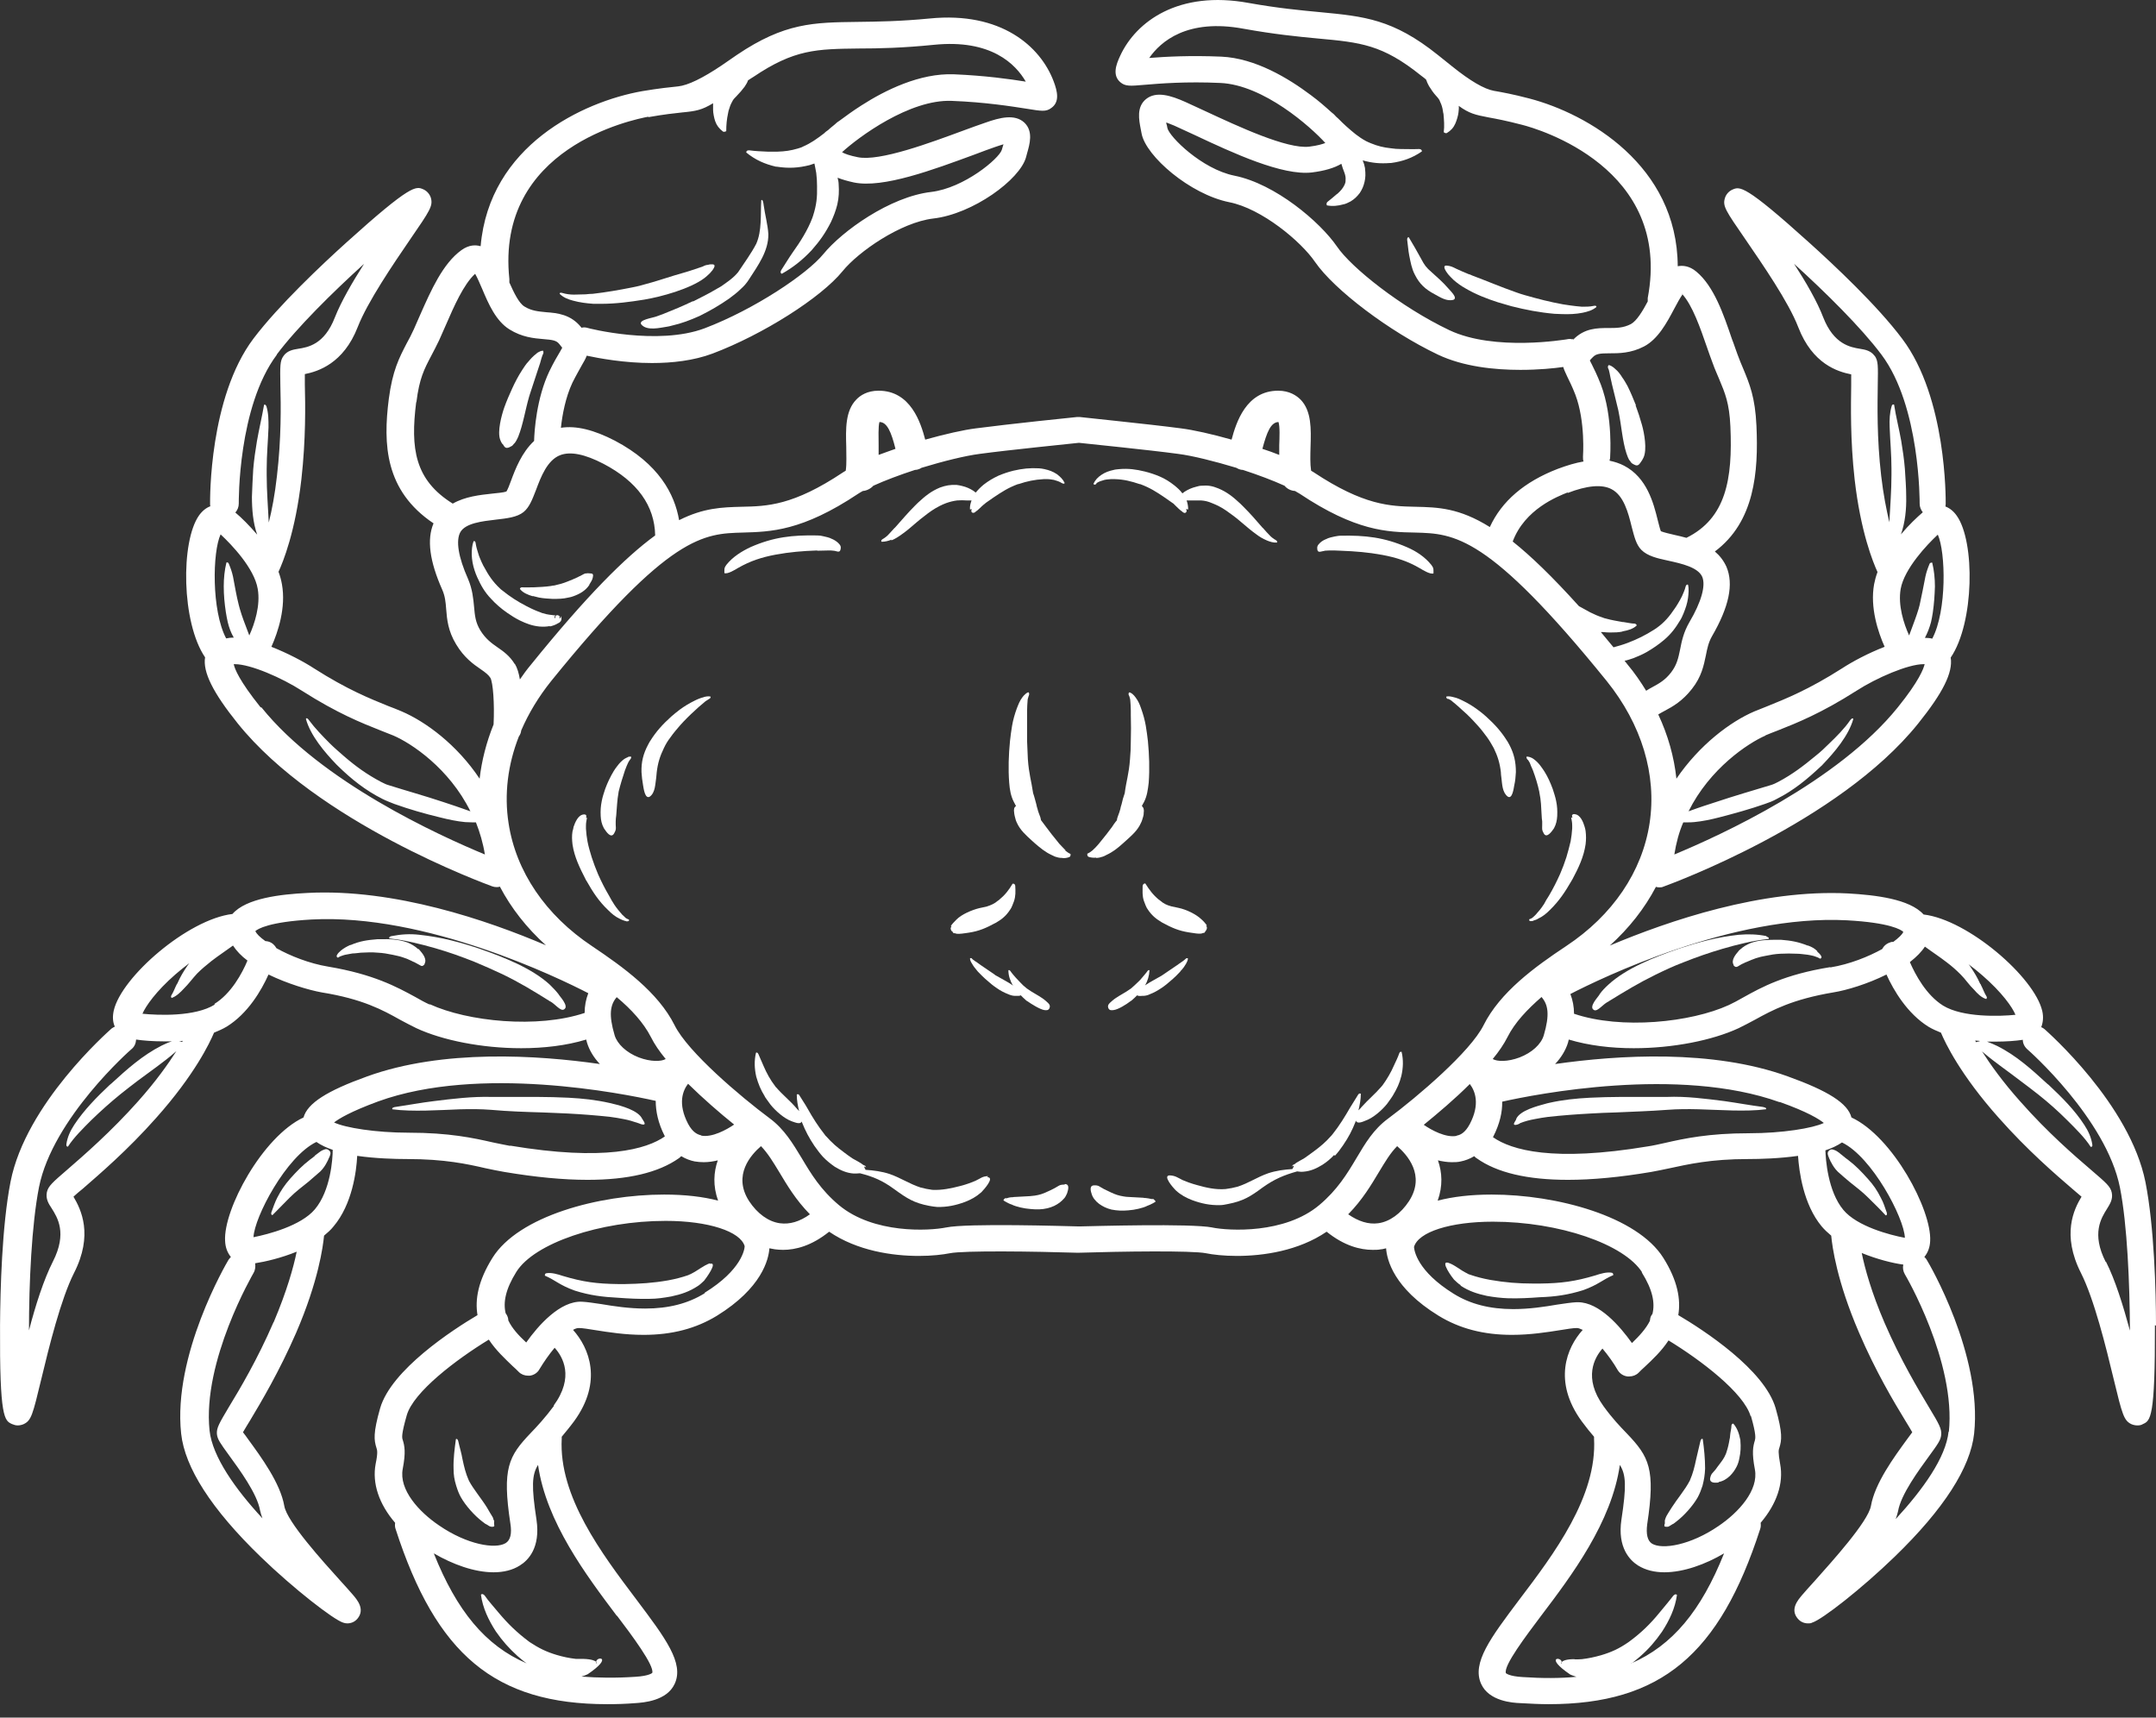 <svg width="59" height="47" viewBox="0 0 59 47" fill="none" xmlns="http://www.w3.org/2000/svg">
<rect x="0" y="0" width="59" height="47" fill="#333333" stroke="none"/>
<path fill-rule="evenodd" clip-rule="evenodd" d="M13.759 12.153C13.809 12.239 13.838 12.282 13.939 12.239C13.996 12.21 14.025 12.203 14.061 12.146C14.111 12.11 14.162 11.994 14.184 11.944C14.313 11.62 14.378 11.202 14.479 10.856C14.479 10.842 14.501 10.799 14.501 10.784C14.58 10.539 14.659 10.302 14.738 10.064C14.767 9.977 14.796 9.898 14.817 9.805C14.825 9.776 14.839 9.74 14.846 9.718C14.846 9.711 14.861 9.697 14.861 9.689C14.875 9.661 14.875 9.625 14.861 9.596C14.832 9.596 14.803 9.603 14.774 9.617C14.738 9.632 14.702 9.653 14.673 9.682C14.587 9.747 14.522 9.819 14.45 9.905C14.421 9.927 14.313 10.085 14.292 10.121C14.184 10.287 14.097 10.453 14.018 10.626C13.939 10.799 13.867 10.964 13.802 11.144C13.723 11.368 13.607 11.807 13.687 12.03C13.701 12.073 13.723 12.117 13.751 12.153H13.759Z" fill="white"/>
<path fill-rule="evenodd" clip-rule="evenodd" d="M15.041 17.144C15.127 17.123 15.199 17.101 15.278 17.051C15.307 17.043 15.322 17.022 15.343 17C15.358 16.979 15.365 16.957 15.365 16.928C15.365 16.921 15.351 16.82 15.343 16.885C15.343 16.899 15.343 16.907 15.329 16.914C15.329 16.914 15.322 16.921 15.315 16.921C15.3 16.892 15.351 16.863 15.264 16.834H15.235C15.228 16.834 15.221 16.834 15.214 16.849C15.206 16.849 15.199 16.878 15.199 16.878C15.199 16.899 15.199 16.935 15.178 16.907C15.178 16.892 15.178 16.878 15.178 16.87C15.185 16.856 15.192 16.849 15.206 16.842C15.062 16.82 14.998 16.827 14.846 16.777C14.846 16.777 14.825 16.777 14.825 16.77C14.681 16.719 14.551 16.662 14.414 16.59C14.162 16.46 13.96 16.33 13.737 16.15C13.715 16.136 13.701 16.121 13.679 16.1C13.485 15.92 13.363 15.732 13.24 15.502C13.226 15.488 13.19 15.394 13.175 15.372C13.146 15.3 13.11 15.228 13.089 15.149C13.06 15.063 13.031 14.962 13.017 14.868C13.017 14.839 13.002 14.796 12.959 14.81C12.916 14.926 12.909 15.055 12.909 15.178C12.916 15.329 12.938 15.459 12.988 15.61C13.009 15.675 13.031 15.732 13.06 15.797C13.161 16.021 13.262 16.201 13.434 16.381C13.571 16.532 13.715 16.654 13.881 16.77C13.996 16.849 14.097 16.914 14.227 16.979C14.407 17.065 14.558 17.123 14.76 17.144C14.861 17.151 14.947 17.151 15.055 17.13L15.041 17.144Z" fill="white"/>
<path fill-rule="evenodd" clip-rule="evenodd" d="M14.58 16.309C14.58 16.309 14.724 16.345 14.753 16.352C14.875 16.374 14.99 16.381 15.12 16.388C15.271 16.388 15.408 16.388 15.552 16.352C15.603 16.345 15.646 16.331 15.689 16.316C15.869 16.251 16.02 16.165 16.128 16.006C16.121 16.006 16.136 15.978 16.143 15.97L16.186 15.898C16.2 15.87 16.215 15.841 16.222 15.805C16.244 15.711 16.222 15.69 16.143 15.69C16.114 15.69 16.085 15.682 16.056 15.69C16.027 15.69 16.013 15.69 15.984 15.704C15.948 15.726 15.898 15.747 15.862 15.769C15.848 15.769 15.833 15.783 15.819 15.79C15.725 15.834 15.624 15.877 15.53 15.913C15.408 15.963 15.3 15.992 15.17 16.021C15.142 16.021 15.106 16.028 15.077 16.035C14.925 16.057 14.767 16.064 14.616 16.071H14.594C14.493 16.071 14.378 16.078 14.284 16.071C14.256 16.071 14.234 16.086 14.227 16.114C14.306 16.223 14.457 16.28 14.58 16.316V16.309Z" fill="white"/>
<path fill-rule="evenodd" clip-rule="evenodd" d="M15.286 27.207C15.214 27.113 15.134 27.034 15.048 26.947C14.558 26.494 13.78 26.191 13.161 25.975L13.125 25.961C12.556 25.773 12.073 25.644 11.475 25.579C11.216 25.55 10.978 25.564 10.719 25.615C10.69 25.615 10.633 25.644 10.654 25.68C11.072 25.723 11.504 25.831 11.908 25.946C12.282 26.054 12.628 26.177 12.988 26.321C13.247 26.429 13.492 26.537 13.751 26.659C14.227 26.89 14.58 27.106 15.019 27.38C15.034 27.387 15.055 27.408 15.069 27.408C15.235 27.509 15.379 27.733 15.473 27.581C15.523 27.459 15.264 27.207 15.278 27.192L15.286 27.207Z" fill="white"/>
<path fill-rule="evenodd" clip-rule="evenodd" d="M11.446 25.975C11.353 25.889 11.266 25.838 11.144 25.788C10.899 25.701 10.661 25.694 10.402 25.701C10.373 25.701 10.344 25.701 10.323 25.701C10.049 25.723 9.847 25.752 9.595 25.86H9.581C9.487 25.903 9.408 25.946 9.329 26.011C9.293 26.04 9.242 26.09 9.221 26.134C9.192 26.191 9.25 26.206 9.25 26.206C9.286 26.177 9.343 26.155 9.394 26.141C9.422 26.126 9.617 26.098 9.646 26.09C9.718 26.09 9.797 26.076 9.876 26.069C10.035 26.061 10.179 26.054 10.337 26.069C10.481 26.076 10.604 26.098 10.741 26.126C10.834 26.148 10.921 26.162 11.007 26.191C11.101 26.22 11.173 26.249 11.259 26.292C11.288 26.306 11.31 26.321 11.338 26.328C11.396 26.357 11.454 26.393 11.511 26.422C11.511 26.422 11.555 26.458 11.605 26.4L11.619 26.386C11.619 26.386 11.619 26.386 11.619 26.371C11.691 26.241 11.562 26.09 11.482 25.997C11.482 25.997 11.454 25.968 11.446 25.961V25.975Z" fill="white"/>
<path fill-rule="evenodd" clip-rule="evenodd" d="M17.576 30.621C17.475 30.383 16.985 30.254 16.769 30.203C16.769 30.203 16.697 30.182 16.683 30.182C16.294 30.095 15.948 30.059 15.559 30.038C14.99 30.009 14.428 30.016 13.86 30.016C13.723 30.016 13.586 30.016 13.449 30.016C12.923 30.002 12.39 30.066 11.871 30.131C11.518 30.174 11.173 30.239 10.827 30.29C10.805 30.29 10.705 30.311 10.741 30.355C11.281 30.427 12.03 30.376 12.585 30.355C12.873 30.347 13.154 30.347 13.434 30.369C13.91 30.412 14.378 30.427 14.854 30.441C15.084 30.448 15.307 30.462 15.538 30.47C15.934 30.491 16.316 30.52 16.705 30.563C16.827 30.578 16.942 30.599 17.058 30.621C17.216 30.65 17.324 30.686 17.475 30.736C17.526 30.758 17.691 30.823 17.627 30.7C17.627 30.693 17.569 30.621 17.583 30.614L17.576 30.621Z" fill="white"/>
<path fill-rule="evenodd" clip-rule="evenodd" d="M8.616 31.629C8.616 31.629 8.522 31.709 8.486 31.73C8.27 31.896 8.119 32.054 7.938 32.256C7.787 32.429 7.686 32.58 7.586 32.775C7.521 32.904 7.478 33.034 7.427 33.171C7.42 33.2 7.413 33.243 7.456 33.25C7.614 33.092 7.766 32.933 7.924 32.775C8.09 32.609 8.263 32.479 8.443 32.335C8.551 32.242 8.659 32.148 8.767 32.054C8.846 31.975 8.904 31.889 8.954 31.788C8.954 31.788 8.969 31.759 8.976 31.745C8.99 31.716 8.997 31.687 9.012 31.665C9.033 31.615 9.069 31.543 9.019 31.493C8.961 31.435 8.918 31.435 8.853 31.464C8.796 31.485 8.745 31.521 8.702 31.557C8.688 31.565 8.637 31.608 8.616 31.622V31.629Z" fill="white"/>
<path fill-rule="evenodd" clip-rule="evenodd" d="M19.427 34.568C19.254 34.626 19.103 34.763 18.901 34.863C18.901 34.863 18.844 34.885 18.837 34.892C18.649 34.957 18.477 35 18.282 35.036C17.872 35.108 17.511 35.13 17.101 35.137C17.043 35.137 16.978 35.137 16.921 35.137C16.33 35.13 15.956 35.08 15.401 34.914C15.271 34.871 15.084 34.813 14.947 34.842C14.904 34.849 14.911 34.907 14.911 34.907C15.199 35.029 15.307 35.166 15.732 35.317C16.143 35.447 16.496 35.49 16.921 35.512C17.209 35.533 17.49 35.548 17.778 35.541C17.98 35.541 18.167 35.512 18.369 35.476C18.642 35.418 18.858 35.346 19.089 35.195C19.132 35.173 19.233 35.08 19.269 35.044C19.305 35 19.665 34.518 19.427 34.583V34.568Z" fill="white"/>
<path fill-rule="evenodd" clip-rule="evenodd" d="M13.514 41.605L13.485 41.519C13.485 41.519 13.334 41.274 13.326 41.252C13.175 41.008 12.959 40.755 12.836 40.525C12.836 40.525 12.836 40.511 12.829 40.511C12.743 40.316 12.7 40.136 12.656 39.927C12.628 39.761 12.577 39.603 12.541 39.437C12.534 39.409 12.512 39.358 12.476 39.38C12.44 39.646 12.404 39.92 12.412 40.187C12.412 40.359 12.433 40.489 12.484 40.655C12.52 40.77 12.556 40.871 12.613 40.972C12.743 41.202 12.988 41.476 13.197 41.634C13.211 41.642 13.276 41.692 13.283 41.699C13.297 41.699 13.355 41.742 13.37 41.749C13.391 41.764 13.413 41.771 13.442 41.778C13.456 41.778 13.47 41.778 13.485 41.778C13.55 41.771 13.521 41.735 13.521 41.699C13.521 41.699 13.521 41.67 13.521 41.663C13.521 41.642 13.528 41.627 13.521 41.605H13.514Z" fill="white"/>
<path fill-rule="evenodd" clip-rule="evenodd" d="M18.959 8.242C18.692 8.371 18.433 8.479 18.16 8.587C18.095 8.609 18.03 8.638 17.965 8.659C17.843 8.703 17.468 8.753 17.547 8.875C17.698 9.063 18.059 8.969 18.253 8.94C18.268 8.94 18.361 8.919 18.383 8.911C18.664 8.847 18.887 8.76 19.146 8.645C19.434 8.501 19.686 8.357 19.953 8.17C20.068 8.083 20.176 8.004 20.277 7.903C20.364 7.824 20.428 7.752 20.493 7.651C20.738 7.269 21.034 6.873 21.026 6.405C21.012 6.153 20.933 5.872 20.897 5.605C20.897 5.591 20.875 5.425 20.832 5.483C20.81 5.872 20.853 6.318 20.695 6.671C20.565 6.923 20.356 7.212 20.198 7.449C20.068 7.608 19.895 7.723 19.73 7.838C19.629 7.896 19.528 7.953 19.427 8.011C19.276 8.09 19.125 8.17 18.966 8.249L18.959 8.242Z" fill="white"/>
<path fill-rule="evenodd" clip-rule="evenodd" d="M16.236 8.314C16.301 8.314 16.373 8.314 16.438 8.314C16.849 8.314 17.23 8.263 17.634 8.198C17.763 8.177 17.886 8.148 18.015 8.119C18.332 8.04 18.635 7.946 18.93 7.81C19.053 7.752 19.161 7.694 19.269 7.615C19.305 7.586 19.334 7.565 19.363 7.536C19.413 7.493 19.456 7.449 19.499 7.392C19.543 7.327 19.607 7.226 19.478 7.233C19.434 7.233 19.413 7.233 19.37 7.248C19.319 7.248 19.262 7.276 19.218 7.298C19.103 7.334 18.988 7.377 18.873 7.413C18.844 7.421 18.808 7.435 18.779 7.442C18.361 7.557 17.965 7.701 17.54 7.81C17.454 7.831 17.375 7.853 17.288 7.867C16.928 7.939 16.589 7.997 16.222 8.04C16.157 8.04 16.092 8.047 16.027 8.054C15.919 8.054 15.812 8.062 15.703 8.062C15.603 8.062 15.487 8.047 15.394 8.018C15.365 8.011 15.315 7.997 15.315 8.04C15.415 8.141 15.545 8.191 15.682 8.227C15.869 8.278 16.042 8.299 16.244 8.314H16.236Z" fill="white"/>
<path fill-rule="evenodd" clip-rule="evenodd" d="M22.366 15.07C22.467 15.07 22.568 15.063 22.669 15.063H22.683C22.726 15.063 22.77 15.063 22.813 15.07C22.878 15.07 22.978 15.142 23 15.041C23.022 14.955 23 14.919 22.935 14.854C22.878 14.803 22.82 14.767 22.748 14.739C22.719 14.717 22.575 14.681 22.532 14.674C22.474 14.659 22.424 14.652 22.366 14.652C21.689 14.638 21.17 14.695 20.544 14.969C20.299 15.084 20.054 15.236 19.881 15.452C19.831 15.524 19.823 15.538 19.823 15.617C19.823 15.632 19.823 15.668 19.823 15.682C19.91 15.718 20.119 15.589 20.191 15.545C20.529 15.351 20.839 15.25 21.221 15.178C21.61 15.106 21.963 15.077 22.359 15.063L22.366 15.07Z" fill="white"/>
<path fill-rule="evenodd" clip-rule="evenodd" d="M24.39 14.789C24.498 14.746 24.585 14.688 24.685 14.616C24.75 14.573 24.808 14.522 24.873 14.472C25.01 14.357 25.146 14.234 25.291 14.126C25.427 14.018 25.557 13.925 25.715 13.845C25.773 13.817 25.831 13.788 25.895 13.766C25.996 13.73 26.083 13.709 26.191 13.694C26.285 13.687 26.364 13.687 26.457 13.694C26.493 13.694 26.522 13.694 26.558 13.694C26.573 13.694 26.58 13.694 26.587 13.694C26.558 13.773 26.537 13.853 26.544 13.939C26.544 13.939 26.551 13.939 26.558 13.939C26.565 13.939 26.573 13.932 26.58 13.932H26.594C26.594 13.932 26.565 13.982 26.594 14.018C26.594 14.018 26.616 14.033 26.623 14.033C26.637 14.033 26.652 14.033 26.666 14.025C26.681 14.025 26.702 13.997 26.702 13.997C26.76 13.968 26.861 13.853 26.918 13.809C26.925 13.802 26.962 13.78 26.969 13.766C27.041 13.716 27.113 13.665 27.185 13.615C27.422 13.456 27.588 13.348 27.855 13.248H27.869C28.107 13.168 28.308 13.125 28.561 13.111C28.575 13.111 28.654 13.111 28.669 13.111C28.726 13.111 28.784 13.125 28.841 13.132C28.921 13.154 28.986 13.175 29.058 13.219C29.086 13.233 29.115 13.248 29.137 13.219C29.086 13.111 29.014 13.046 28.921 12.974C28.813 12.902 28.712 12.866 28.582 12.837C28.568 12.83 28.453 12.815 28.431 12.815C28.186 12.801 27.977 12.823 27.732 12.88C27.588 12.916 27.459 12.959 27.322 13.017C27.17 13.089 27.048 13.161 26.918 13.262C26.832 13.334 26.767 13.399 26.702 13.478C26.681 13.464 26.659 13.449 26.645 13.435C26.544 13.37 26.45 13.327 26.328 13.298C26.277 13.284 26.227 13.276 26.176 13.269C26.004 13.262 25.881 13.284 25.723 13.341C25.478 13.442 25.312 13.579 25.118 13.759C25.089 13.788 25.06 13.817 25.031 13.845C24.844 14.033 24.685 14.22 24.513 14.414C24.498 14.429 24.491 14.443 24.477 14.45C24.419 14.508 24.369 14.573 24.311 14.63C24.282 14.666 24.196 14.731 24.152 14.753C24.131 14.767 24.102 14.789 24.124 14.825C24.217 14.825 24.311 14.803 24.397 14.767L24.39 14.789Z" fill="white"/>
<path fill-rule="evenodd" clip-rule="evenodd" d="M27.041 32.184C26.882 32.184 26.832 32.249 26.688 32.314C26.63 32.335 26.58 32.357 26.522 32.379C26.443 32.407 26.371 32.429 26.292 32.45C26.04 32.515 25.78 32.573 25.514 32.559C25.398 32.544 25.298 32.523 25.189 32.494C24.88 32.393 24.657 32.234 24.347 32.126C24.131 32.054 23.907 32.026 23.684 32.011C23.684 31.997 23.677 31.989 23.663 31.968C23.663 31.953 23.648 31.939 23.648 31.925C23.648 31.925 23.648 31.925 23.663 31.925C23.677 31.925 23.684 31.932 23.691 31.939C23.713 31.968 23.691 31.925 23.684 31.91C23.677 31.896 23.663 31.896 23.648 31.889L23.619 31.874C23.562 31.824 23.41 31.745 23.331 31.701C23.252 31.651 23.18 31.593 23.101 31.536C22.906 31.392 22.769 31.276 22.604 31.089C22.596 31.089 22.575 31.053 22.568 31.046C22.395 30.83 22.236 30.578 22.099 30.333C22.027 30.203 21.948 30.095 21.876 29.973C21.862 29.944 21.833 29.93 21.804 29.951C21.804 30.11 21.833 30.261 21.869 30.405C21.84 30.376 21.811 30.34 21.783 30.311C21.61 30.11 21.415 29.958 21.242 29.757C21.235 29.757 21.213 29.721 21.206 29.713C21.084 29.555 20.976 29.36 20.897 29.173C20.853 29.065 20.796 28.95 20.753 28.842C20.738 28.813 20.716 28.791 20.688 28.806C20.637 29.029 20.645 29.238 20.695 29.461C20.753 29.663 20.817 29.822 20.925 29.994C20.925 30.016 21.062 30.189 21.084 30.225C21.221 30.398 21.466 30.614 21.674 30.686C21.761 30.715 21.905 30.779 21.941 30.686C21.941 30.693 21.941 30.7 21.948 30.715C22.042 30.952 22.143 31.14 22.287 31.356C22.359 31.456 22.431 31.557 22.517 31.651C22.618 31.759 22.719 31.838 22.841 31.925C23.007 32.026 23.166 32.098 23.36 32.112C23.418 32.112 23.475 32.112 23.533 32.105C23.9 32.198 24.152 32.306 24.477 32.544C24.815 32.789 25.009 32.919 25.434 32.998C25.506 33.012 25.571 33.02 25.643 33.027C25.917 33.034 26.155 32.983 26.407 32.89C26.573 32.825 26.709 32.753 26.846 32.631C26.853 32.631 26.868 32.609 26.875 32.602C26.911 32.566 27.235 32.213 27.019 32.213L27.041 32.184Z" fill="white"/>
<path fill-rule="evenodd" clip-rule="evenodd" d="M29.13 32.415C28.985 32.415 28.978 32.451 28.856 32.515C28.791 32.551 28.726 32.58 28.661 32.609C28.539 32.667 28.453 32.696 28.316 32.717C28.272 32.717 28.229 32.731 28.186 32.731C28.049 32.739 27.919 32.746 27.783 32.753C27.761 32.753 27.739 32.753 27.718 32.76C27.66 32.76 27.61 32.767 27.552 32.789C27.538 32.789 27.523 32.789 27.509 32.789C27.494 32.789 27.466 32.825 27.459 32.84C27.459 32.847 27.473 32.854 27.48 32.861C27.487 32.868 27.523 32.883 27.53 32.89C27.581 32.919 27.639 32.948 27.689 32.962C27.718 32.984 27.884 33.034 27.927 33.041C28.02 33.063 28.114 33.077 28.208 33.084C28.366 33.099 28.51 33.099 28.661 33.063C28.726 33.048 28.784 33.027 28.849 32.998C28.964 32.94 29.043 32.883 29.13 32.782C29.151 32.76 29.187 32.688 29.202 32.652C29.23 32.559 29.281 32.407 29.144 32.4L29.13 32.415Z" fill="white"/>
<path fill-rule="evenodd" clip-rule="evenodd" d="M19.269 19.075C19.175 19.096 19.089 19.132 19.002 19.176C18.858 19.248 18.736 19.32 18.599 19.421C18.52 19.478 18.448 19.543 18.369 19.608C18.138 19.817 17.958 20.011 17.792 20.278C17.778 20.292 17.749 20.357 17.735 20.378C17.605 20.623 17.547 20.847 17.555 21.128C17.562 21.25 17.576 21.365 17.598 21.488C17.612 21.56 17.648 21.884 17.785 21.797C17.936 21.682 17.929 21.452 17.958 21.279C17.958 21.229 17.972 21.178 17.972 21.128C18.001 20.883 18.059 20.695 18.167 20.472C18.217 20.364 18.275 20.27 18.347 20.177C18.433 20.054 18.52 19.954 18.613 19.846C18.743 19.701 18.873 19.572 19.017 19.442C19.046 19.413 19.082 19.384 19.11 19.356C19.175 19.298 19.24 19.248 19.305 19.19C19.326 19.176 19.384 19.14 19.406 19.125C19.434 19.111 19.456 19.089 19.442 19.06C19.377 19.046 19.319 19.06 19.254 19.075H19.269Z" fill="white"/>
<path fill-rule="evenodd" clip-rule="evenodd" d="M17.187 20.717C17.151 20.731 17.122 20.746 17.086 20.767C17.007 20.825 16.95 20.883 16.892 20.962C16.878 20.976 16.805 21.077 16.791 21.106C16.697 21.265 16.625 21.416 16.561 21.589C16.525 21.697 16.489 21.805 16.467 21.92C16.438 22.064 16.431 22.186 16.438 22.331C16.445 22.453 16.467 22.554 16.525 22.662C16.525 22.662 16.532 22.676 16.539 22.683C16.589 22.756 16.719 22.957 16.805 22.806C16.863 22.698 16.856 22.698 16.849 22.568C16.849 22.539 16.849 22.503 16.849 22.474C16.849 22.424 16.856 22.366 16.863 22.316C16.885 22.086 16.885 21.913 16.928 21.675C16.928 21.675 16.928 21.675 16.928 21.668C16.978 21.466 17.036 21.279 17.101 21.084C17.101 21.077 17.108 21.063 17.115 21.048C17.137 20.991 17.158 20.933 17.187 20.875C17.194 20.854 17.216 20.825 17.23 20.803C17.23 20.796 17.245 20.782 17.252 20.775C17.267 20.753 17.281 20.724 17.267 20.703C17.238 20.703 17.202 20.703 17.18 20.717H17.187Z" fill="white"/>
<path fill-rule="evenodd" clip-rule="evenodd" d="M17.122 25.118C17.122 25.118 17.043 25.046 17.029 25.031C16.957 24.952 16.87 24.844 16.813 24.758C16.762 24.678 16.712 24.599 16.669 24.513C16.553 24.318 16.46 24.131 16.366 23.922C16.301 23.764 16.244 23.62 16.193 23.461C16.15 23.317 16.107 23.18 16.078 23.029C16.056 22.907 16.042 22.799 16.035 22.676C16.035 22.662 16.035 22.618 16.035 22.597C16.035 22.51 16.049 22.453 16.064 22.373C16.064 22.373 16.049 22.381 16.042 22.381H16.035C16.035 22.381 16.064 22.33 16.028 22.294C16.02 22.294 16.013 22.294 16.006 22.287C15.992 22.287 15.984 22.287 15.97 22.287C15.819 22.302 15.739 22.503 15.696 22.626C15.696 22.64 15.675 22.734 15.667 22.748C15.646 22.878 15.653 22.979 15.667 23.108C15.718 23.454 15.869 23.756 16.028 24.066C16.028 24.073 16.042 24.095 16.049 24.102C16.229 24.419 16.388 24.664 16.647 24.909C16.741 25.003 16.834 25.082 16.957 25.14C17 25.161 17.043 25.183 17.094 25.197C17.108 25.197 17.13 25.204 17.144 25.212C17.18 25.212 17.23 25.212 17.209 25.161C17.18 25.154 17.158 25.14 17.13 25.125L17.122 25.118Z" fill="white"/>
<path fill-rule="evenodd" clip-rule="evenodd" d="M29.158 23.267C29.158 23.267 29.007 23.108 28.993 23.094C28.978 23.072 28.949 23.044 28.935 23.022C28.827 22.892 28.726 22.763 28.625 22.626C28.589 22.582 28.553 22.525 28.517 22.482C28.51 22.467 28.496 22.453 28.488 22.446C28.481 22.41 28.474 22.366 28.452 22.316C28.445 22.302 28.395 22.165 28.395 22.143C28.38 22.1 28.366 22.049 28.359 22.006C28.33 21.905 28.308 21.805 28.272 21.704C28.222 21.365 28.157 21.178 28.128 20.775C28.121 20.609 28.114 20.451 28.107 20.285C28.107 20.047 28.107 19.802 28.107 19.564C28.107 19.529 28.107 19.485 28.107 19.449C28.107 19.356 28.114 19.262 28.121 19.161C28.121 19.132 28.136 19.096 28.143 19.067C28.143 19.067 28.143 19.053 28.15 19.046C28.164 19.017 28.172 18.974 28.15 18.945C28.114 18.945 28.092 18.967 28.064 18.988C28.027 19.017 28.006 19.046 27.977 19.082C27.905 19.176 27.869 19.276 27.826 19.384C27.768 19.543 27.725 19.694 27.696 19.86C27.674 19.997 27.653 20.134 27.639 20.278C27.602 20.652 27.588 21.041 27.617 21.416C27.631 21.603 27.66 21.783 27.747 21.949C27.768 21.985 27.783 22.021 27.804 22.057C27.747 22.093 27.739 22.15 27.754 22.244C27.754 22.28 27.783 22.395 27.797 22.439C27.804 22.467 27.819 22.489 27.826 22.511C27.919 22.719 28.078 22.856 28.244 23.008C28.265 23.029 28.301 23.058 28.323 23.079C28.467 23.202 28.604 23.317 28.777 23.396C28.798 23.411 28.849 23.425 28.87 23.44C28.935 23.461 28.985 23.476 29.058 23.476C29.122 23.49 29.201 23.476 29.259 23.454C29.31 23.433 29.295 23.368 29.295 23.368C29.245 23.346 29.194 23.31 29.151 23.274L29.158 23.267Z" fill="white"/>
<path fill-rule="evenodd" clip-rule="evenodd" d="M26.054 25.478C26.054 25.478 26.09 25.536 26.097 25.536H26.133C26.191 25.579 26.45 25.529 26.515 25.521C26.796 25.478 26.99 25.392 27.242 25.255C27.242 25.255 27.25 25.255 27.257 25.248C27.43 25.147 27.538 25.053 27.646 24.887C27.675 24.859 27.732 24.707 27.747 24.664C27.797 24.52 27.79 24.39 27.783 24.246C27.783 24.203 27.754 24.174 27.711 24.181C27.603 24.362 27.502 24.491 27.336 24.628C27.336 24.628 27.322 24.642 27.314 24.642C27.214 24.729 27.127 24.765 26.997 24.808C26.933 24.823 26.861 24.837 26.796 24.851C26.594 24.902 26.32 25.017 26.176 25.161C26.119 25.219 26.061 25.276 26.018 25.341H26.04C26.003 25.399 26.011 25.435 26.047 25.485L26.054 25.478Z" fill="white"/>
<path fill-rule="evenodd" clip-rule="evenodd" d="M27.754 27.25C27.754 27.25 27.783 27.25 27.797 27.25C27.84 27.25 27.905 27.257 27.934 27.235C27.977 27.279 28.02 27.322 28.071 27.365C28.071 27.372 28.107 27.394 28.121 27.401C28.222 27.473 28.453 27.617 28.575 27.639C28.633 27.646 28.69 27.653 28.719 27.588C28.755 27.502 28.697 27.459 28.625 27.394C28.503 27.286 28.366 27.221 28.229 27.135C28.186 27.106 28.143 27.077 28.099 27.048C28.027 26.991 27.97 26.94 27.912 26.875C27.876 26.832 27.833 26.796 27.797 26.753C27.747 26.695 27.689 26.631 27.646 26.566C27.631 26.551 27.617 26.537 27.595 26.551C27.595 26.703 27.646 26.839 27.718 26.969C27.718 26.969 27.703 26.969 27.703 26.955C27.567 26.861 27.415 26.789 27.271 26.703C27.25 26.695 27.221 26.674 27.206 26.659C27.084 26.58 26.969 26.494 26.846 26.414C26.832 26.407 26.81 26.386 26.796 26.378C26.76 26.35 26.724 26.328 26.681 26.299C26.659 26.285 26.608 26.249 26.594 26.227C26.58 26.213 26.558 26.213 26.544 26.227C26.544 26.277 26.573 26.328 26.601 26.371C26.637 26.436 26.681 26.494 26.731 26.551C26.738 26.566 26.781 26.609 26.796 26.623C26.904 26.738 27.012 26.832 27.134 26.933C27.178 26.969 27.228 27.005 27.271 27.034C27.372 27.106 27.48 27.163 27.595 27.207C27.639 27.228 27.718 27.25 27.761 27.25H27.754Z" fill="white"/>
<path fill-rule="evenodd" clip-rule="evenodd" d="M59 36.275C59 35.325 58.95 33.553 58.712 32.35C58.287 30.218 56.04 28.244 55.946 28.158C55.917 28.136 55.895 28.122 55.859 28.107C55.91 27.977 55.924 27.826 55.888 27.668C55.679 26.746 53.857 25.168 52.64 25.024C52.258 24.599 51.322 24.491 50.573 24.448C48.21 24.326 45.66 25.197 44.054 25.874C44.58 25.399 45.005 24.859 45.315 24.268C45.343 24.275 45.372 24.282 45.401 24.282C45.444 24.282 45.48 24.282 45.523 24.261C45.718 24.189 50.306 22.518 52.489 19.802C53.166 18.959 53.447 18.405 53.382 17.994C54.03 17.044 54.052 14.818 53.547 14.112C53.461 13.989 53.353 13.903 53.238 13.86C53.238 13.838 53.245 13.809 53.245 13.788C53.245 13.673 53.274 10.885 52.056 9.272C51.372 8.357 50.169 7.233 49.514 6.643C47.742 5.043 47.612 5.101 47.41 5.188C47.31 5.231 47.23 5.324 47.202 5.425C47.137 5.641 47.223 5.764 47.764 6.549C48.232 7.233 48.945 8.263 49.211 8.955C49.6 9.963 50.292 10.172 50.659 10.244C50.659 10.33 50.659 10.431 50.659 10.525C50.652 11.087 50.63 12.023 50.753 13.118C50.918 14.559 51.257 15.387 51.379 15.653C51.336 15.769 51.307 15.877 51.286 15.985C51.17 16.626 51.394 17.296 51.574 17.699C51.127 17.872 50.695 18.102 50.407 18.29C49.492 18.873 48.873 19.118 48.376 19.32C48.246 19.37 48.131 19.421 48.016 19.464C47.353 19.745 46.503 20.386 45.876 21.308C45.812 20.71 45.646 20.119 45.379 19.55C45.43 19.521 45.487 19.485 45.559 19.449C45.776 19.334 46.042 19.183 46.301 18.851C46.568 18.513 46.625 18.203 46.683 17.93C46.719 17.742 46.755 17.576 46.849 17.411C47.317 16.604 47.447 15.985 47.245 15.509C47.166 15.336 47.058 15.2 46.928 15.091C48.016 14.278 48.124 12.916 48.066 11.649C48.03 10.871 47.879 10.511 47.706 10.093C47.655 9.97 47.598 9.841 47.547 9.697C47.497 9.567 47.454 9.423 47.396 9.279C47.166 8.602 46.906 7.838 46.424 7.435C46.229 7.269 46.042 7.262 45.919 7.284C45.919 7.284 45.919 7.284 45.912 7.284C45.898 4.525 43.449 3.113 41.85 2.695C41.382 2.573 41.094 2.522 40.885 2.486C40.616 2.438 40.234 2.215 39.739 1.817C39.624 1.723 39.495 1.622 39.343 1.5C38.119 0.52 37.327 0.448 36.131 0.333C35.591 0.282 34.978 0.225 34.172 0.081C32.248 -0.272 31.089 0.592 30.657 1.521C30.534 1.781 30.441 2.061 30.657 2.249C30.793 2.364 30.916 2.357 31.319 2.321C31.744 2.285 32.457 2.227 33.394 2.27C34.575 2.321 35.864 3.466 36.268 3.913C36.196 3.941 36.059 3.985 35.828 4.013C35.223 4.085 33.883 3.459 32.998 3.048C32.789 2.955 32.601 2.861 32.436 2.789C32.047 2.616 31.643 2.486 31.363 2.71C31.096 2.926 31.168 3.279 31.218 3.538C31.226 3.574 31.233 3.61 31.24 3.653C31.355 4.273 32.565 5.317 33.639 5.533C34.525 5.706 35.605 6.607 35.987 7.168C36.513 7.932 38.018 9.07 39.35 9.704C40.049 10.035 40.899 10.121 41.605 10.121C42.109 10.121 42.534 10.078 42.779 10.042C42.801 10.121 42.844 10.208 42.887 10.302C42.945 10.424 43.024 10.575 43.11 10.799C43.391 11.54 43.319 12.491 43.319 12.498C43.319 12.542 43.319 12.585 43.334 12.628C43.118 12.664 42.88 12.736 42.628 12.83C41.713 13.183 41.094 13.716 40.77 14.422C39.927 13.896 39.35 13.881 38.731 13.867C38.04 13.853 37.319 13.831 35.951 12.924C35.929 12.909 35.907 12.895 35.879 12.88C35.85 12.693 35.857 12.455 35.864 12.218C35.879 11.742 35.893 11.245 35.591 10.935C35.483 10.827 35.288 10.691 34.978 10.691C34.1 10.691 33.826 11.569 33.703 12.03C33.17 11.879 32.659 11.764 32.313 11.721C31.442 11.605 29.569 11.418 29.547 11.411C29.533 11.411 29.518 11.411 29.511 11.411C29.497 11.411 29.49 11.411 29.475 11.411C29.454 11.411 27.588 11.605 26.709 11.721C26.364 11.764 25.86 11.879 25.319 12.03C25.197 11.569 24.923 10.691 24.044 10.691C23.735 10.691 23.54 10.82 23.432 10.935C23.13 11.245 23.144 11.742 23.158 12.218C23.158 12.448 23.173 12.686 23.144 12.88C23.122 12.895 23.093 12.909 23.072 12.924C21.703 13.838 20.99 13.853 20.292 13.867C19.759 13.881 19.254 13.896 18.584 14.234C18.462 13.521 18.03 12.693 16.827 12.059C16.258 11.764 15.768 11.641 15.35 11.706C15.386 11.36 15.473 10.878 15.667 10.467C15.775 10.251 15.862 10.107 15.927 9.985C15.984 9.891 16.027 9.812 16.056 9.733C16.395 9.805 17.086 9.934 17.843 9.934C18.39 9.934 18.981 9.869 19.499 9.675C20.875 9.156 22.467 8.148 23.058 7.42C23.49 6.887 24.642 6.088 25.535 5.98C26.623 5.857 27.912 4.914 28.078 4.302C28.085 4.266 28.1 4.23 28.107 4.194C28.179 3.941 28.28 3.596 28.035 3.358C27.775 3.113 27.365 3.214 26.962 3.358C26.789 3.416 26.594 3.488 26.378 3.567C25.463 3.905 24.073 4.424 23.475 4.302C23.252 4.258 23.115 4.208 23.043 4.165C23.49 3.754 24.887 2.717 26.04 2.76C26.969 2.796 27.682 2.911 28.1 2.976C28.503 3.041 28.625 3.063 28.769 2.955C29.007 2.789 28.935 2.494 28.834 2.227C28.474 1.269 27.394 0.311 25.442 0.506C24.628 0.585 24.008 0.592 23.468 0.599C22.265 0.614 21.473 0.621 20.169 1.5C20.011 1.608 19.874 1.701 19.751 1.788C19.223 2.143 18.825 2.335 18.556 2.364C18.347 2.386 18.052 2.414 17.576 2.494C15.948 2.782 13.391 3.985 13.153 6.736C13.153 6.736 13.153 6.736 13.146 6.736C13.024 6.7 12.837 6.693 12.628 6.844C12.116 7.212 11.792 7.953 11.504 8.602C11.439 8.746 11.382 8.883 11.324 9.012C11.259 9.156 11.194 9.279 11.13 9.394C10.921 9.797 10.741 10.143 10.64 10.914C10.481 12.16 10.532 13.428 11.864 14.321C11.677 14.76 11.756 15.358 12.102 16.136C12.181 16.316 12.195 16.474 12.21 16.669C12.232 16.95 12.26 17.267 12.484 17.634C12.7 17.994 12.952 18.174 13.153 18.311C13.29 18.405 13.37 18.47 13.42 18.549C13.492 18.679 13.535 19.255 13.507 19.824C13.312 20.306 13.182 20.811 13.125 21.308C12.505 20.378 11.648 19.745 10.986 19.464C10.87 19.413 10.755 19.37 10.625 19.32C10.128 19.118 9.509 18.873 8.594 18.29C8.306 18.102 7.867 17.872 7.427 17.699C7.607 17.296 7.831 16.626 7.715 15.985C7.694 15.869 7.665 15.761 7.622 15.646C7.744 15.38 8.083 14.559 8.248 13.111C8.371 12.016 8.356 11.079 8.342 10.518C8.342 10.424 8.342 10.316 8.342 10.237C8.702 10.165 9.401 9.949 9.79 8.947C10.056 8.263 10.762 7.226 11.23 6.542C11.771 5.757 11.85 5.634 11.792 5.418C11.763 5.317 11.684 5.224 11.583 5.18C11.382 5.094 11.252 5.036 9.48 6.635C8.825 7.226 7.629 8.35 6.937 9.264C5.72 10.878 5.749 13.665 5.749 13.781C5.749 13.802 5.749 13.831 5.756 13.853C5.641 13.896 5.533 13.982 5.446 14.105C4.942 14.818 4.964 17.036 5.612 17.987C5.547 18.39 5.828 18.952 6.505 19.795C8.688 22.511 13.276 24.182 13.47 24.254C13.507 24.268 13.55 24.275 13.593 24.275C13.593 24.275 13.65 24.275 13.679 24.261C13.989 24.852 14.414 25.392 14.94 25.867C13.341 25.183 10.791 24.311 8.421 24.434C7.679 24.47 6.736 24.578 6.361 25.01C5.144 25.154 3.322 26.731 3.113 27.653C3.077 27.819 3.084 27.963 3.142 28.093C3.113 28.107 3.084 28.122 3.055 28.143C2.961 28.23 0.707 30.203 0.289 32.335C0.051 33.545 0.008 35.317 0.001 36.261C-0.013 38.811 0.123 38.876 0.332 38.969C0.383 38.991 0.433 39.005 0.484 39.005C0.541 39.005 0.599 38.991 0.649 38.969C0.858 38.868 0.894 38.717 1.132 37.73C1.341 36.859 1.665 35.548 2.025 34.835C2.558 33.79 2.22 33.099 2.011 32.746C2.083 32.681 2.169 32.602 2.263 32.53C2.717 32.134 3.487 31.478 4.272 30.592C5.331 29.404 5.742 28.532 5.857 28.258C5.979 28.208 6.095 28.158 6.203 28.093C6.786 27.733 7.154 27.099 7.348 26.667C7.867 26.919 8.45 27.092 8.803 27.156C9.927 27.337 10.474 27.639 10.949 27.905C11.101 27.985 11.245 28.064 11.396 28.136C12.109 28.467 13.19 28.683 14.263 28.683C14.882 28.683 15.502 28.611 16.042 28.446C16.049 28.474 16.056 28.503 16.064 28.532C16.128 28.741 16.251 28.943 16.416 29.116C14.709 28.871 12.123 28.705 10.049 29.454C8.947 29.85 8.414 30.189 8.306 30.578C7.182 31.104 6.109 33.099 6.16 33.956C6.167 34.136 6.224 34.28 6.318 34.395C6.296 34.417 6.275 34.446 6.253 34.474C6.188 34.583 4.726 37.082 4.957 39.228C5.057 40.158 5.785 41.296 7.132 42.599C8.032 43.471 9.12 44.314 9.386 44.4C9.422 44.414 9.466 44.422 9.502 44.422C9.61 44.422 9.711 44.379 9.783 44.292C9.991 44.04 9.783 43.788 9.667 43.651C9.581 43.55 9.458 43.413 9.314 43.255C8.839 42.729 7.852 41.641 7.78 41.209C7.672 40.583 7.139 39.862 6.793 39.387C6.75 39.322 6.693 39.25 6.649 39.192C6.7 39.106 6.772 38.983 6.844 38.868C7.146 38.364 7.643 37.529 8.104 36.47C8.717 35.051 8.839 34.107 8.868 33.812C8.961 33.733 9.055 33.653 9.127 33.56C9.639 32.955 9.754 32.054 9.775 31.629C10.28 31.701 10.805 31.716 11.144 31.716C12.167 31.716 12.793 31.853 13.29 31.968C13.463 32.004 13.629 32.04 13.802 32.069C14.659 32.213 15.415 32.285 16.078 32.285C17.18 32.285 18.015 32.09 18.577 31.694C18.599 31.68 18.62 31.658 18.642 31.637C18.772 31.716 18.901 31.759 19.009 31.781C19.096 31.795 19.175 31.802 19.262 31.802C19.391 31.802 19.521 31.781 19.643 31.752C19.528 32.076 19.506 32.45 19.651 32.854C19.24 32.746 18.743 32.688 18.174 32.688C16.38 32.688 14.191 33.279 13.478 34.417C13.082 35.051 12.995 35.562 13.067 35.987C12.383 36.391 10.704 37.485 10.402 38.537C10.207 39.221 10.236 39.408 10.301 39.617C10.323 39.682 10.344 39.747 10.28 40.057C10.179 40.59 10.373 41.159 10.813 41.67C10.805 41.728 10.805 41.785 10.827 41.843C11.936 45.272 13.543 46.633 16.618 46.633C16.863 46.633 17.122 46.626 17.389 46.604C17.598 46.59 18.246 46.547 18.462 46.078C18.729 45.509 18.203 44.818 17.418 43.773C16.467 42.513 15.286 40.95 15.372 39.365C15.372 39.344 15.372 39.329 15.372 39.315C15.473 39.192 15.588 39.056 15.711 38.89C16.503 37.802 16.121 36.88 15.682 36.391C15.739 36.355 15.797 36.34 15.84 36.34C15.948 36.34 16.107 36.369 16.294 36.398C16.654 36.455 17.108 36.527 17.612 36.527C18.39 36.527 19.046 36.355 19.622 36.002C20.846 35.245 21.034 34.467 21.055 34.158C21.105 34.165 21.156 34.179 21.206 34.186C21.271 34.194 21.35 34.201 21.43 34.201C21.768 34.201 22.208 34.093 22.69 33.704C23.461 34.23 24.426 34.367 25.146 34.367C25.506 34.367 25.802 34.331 25.989 34.294C26.378 34.215 28.337 34.244 29.483 34.28C29.483 34.28 29.49 34.28 29.497 34.28C29.497 34.28 29.504 34.28 29.511 34.28C30.657 34.244 32.616 34.215 33.005 34.294C33.185 34.331 33.487 34.367 33.847 34.367C34.568 34.367 35.533 34.23 36.304 33.704C36.786 34.093 37.226 34.201 37.564 34.201C37.643 34.201 37.715 34.201 37.788 34.186C37.838 34.186 37.888 34.165 37.931 34.158C37.953 34.467 38.133 35.245 39.365 36.002C39.941 36.355 40.597 36.527 41.374 36.527C41.879 36.527 42.333 36.455 42.693 36.398C42.88 36.369 43.038 36.34 43.154 36.34C43.197 36.34 43.247 36.362 43.312 36.391C42.873 36.873 42.491 37.802 43.283 38.89C43.406 39.056 43.514 39.192 43.622 39.315C43.622 39.329 43.622 39.351 43.622 39.365C43.708 40.95 42.527 42.52 41.576 43.773C40.791 44.818 40.273 45.502 40.532 46.078C40.748 46.554 41.396 46.597 41.605 46.604C41.871 46.619 42.131 46.633 42.376 46.633C45.451 46.633 47.058 45.272 48.167 41.843C48.188 41.785 48.188 41.728 48.181 41.67C48.621 41.152 48.815 40.59 48.714 40.057C48.657 39.74 48.671 39.675 48.693 39.617C48.758 39.408 48.786 39.221 48.592 38.537C48.289 37.478 46.611 36.391 45.927 35.987C45.999 35.562 45.912 35.044 45.516 34.417C44.803 33.286 42.613 32.688 40.82 32.688C40.251 32.688 39.761 32.746 39.343 32.854C39.487 32.45 39.466 32.083 39.35 31.752C39.473 31.781 39.603 31.802 39.725 31.802C39.812 31.802 39.891 31.802 39.977 31.781C40.085 31.759 40.215 31.716 40.344 31.637C40.366 31.658 40.38 31.68 40.409 31.694C40.964 32.09 41.8 32.285 42.909 32.285C43.571 32.285 44.335 32.213 45.185 32.069C45.35 32.04 45.516 32.004 45.689 31.968C46.193 31.86 46.813 31.716 47.836 31.716C48.174 31.716 48.693 31.701 49.204 31.629C49.233 32.054 49.348 32.955 49.852 33.56C49.924 33.646 50.018 33.733 50.112 33.812C50.14 34.107 50.263 35.051 50.875 36.47C51.329 37.529 51.833 38.371 52.136 38.868C52.208 38.983 52.28 39.106 52.33 39.192C52.287 39.25 52.236 39.322 52.186 39.387C51.84 39.862 51.307 40.583 51.199 41.209C51.12 41.641 50.133 42.729 49.665 43.255C49.521 43.413 49.398 43.55 49.312 43.651C49.197 43.788 48.981 44.04 49.197 44.292C49.269 44.379 49.37 44.422 49.478 44.422C49.514 44.422 49.557 44.422 49.593 44.4C49.859 44.321 50.947 43.471 51.847 42.599C53.194 41.296 53.922 40.158 54.023 39.228C54.253 37.075 52.791 34.575 52.726 34.474C52.712 34.446 52.683 34.417 52.661 34.395C52.755 34.28 52.813 34.136 52.82 33.956C52.863 33.106 51.797 31.104 50.666 30.578C50.565 30.189 50.025 29.85 48.923 29.454C46.856 28.705 44.27 28.871 42.556 29.116C42.721 28.943 42.844 28.741 42.909 28.532C42.916 28.503 42.923 28.474 42.93 28.446C43.478 28.611 44.09 28.683 44.709 28.683C45.783 28.683 46.863 28.467 47.576 28.136C47.727 28.064 47.871 27.985 48.023 27.905C48.505 27.639 49.053 27.344 50.169 27.156C50.529 27.099 51.106 26.926 51.624 26.667C51.819 27.099 52.193 27.733 52.77 28.093C52.877 28.158 52.993 28.208 53.115 28.258C53.23 28.532 53.641 29.404 54.7 30.592C55.485 31.478 56.256 32.141 56.709 32.53C56.796 32.609 56.89 32.681 56.962 32.746C56.753 33.092 56.414 33.783 56.947 34.835C57.307 35.548 57.631 36.859 57.84 37.73C58.078 38.717 58.121 38.868 58.323 38.969C58.373 38.991 58.431 39.005 58.489 39.005C58.546 39.005 58.597 38.998 58.64 38.969C58.849 38.876 58.978 38.811 58.971 36.261L59 36.275ZM42.188 27.286C42.368 27.495 42.412 27.769 42.246 28.331C42.174 28.575 41.922 28.806 41.583 28.936C41.259 29.058 40.971 29.051 40.849 28.979C41.022 28.77 41.158 28.568 41.252 28.381C41.454 27.977 41.8 27.617 42.188 27.279V27.286ZM52.87 15.394C52.87 15.394 52.82 15.394 52.806 15.423C52.755 15.545 52.719 15.646 52.69 15.776C52.64 16.035 52.589 16.294 52.532 16.554C52.525 16.59 52.51 16.626 52.503 16.662C52.438 16.878 52.366 17.058 52.287 17.274C52.273 17.31 52.258 17.353 52.244 17.389C52.1 17.072 51.934 16.568 52.013 16.114C52.114 15.56 52.733 14.904 53.029 14.63C53.245 15.106 53.281 16.712 52.877 17.476C52.82 17.461 52.755 17.454 52.676 17.454C52.748 17.317 52.798 17.188 52.842 17.029C52.863 16.943 52.877 16.856 52.892 16.763C52.928 16.518 52.942 16.294 52.95 16.049C52.95 15.833 52.928 15.61 52.877 15.401L52.87 15.394ZM51.3 9.74C51.199 9.596 51.041 9.567 50.904 9.545C50.637 9.502 50.184 9.423 49.895 8.688C49.73 8.256 49.427 7.73 49.096 7.219C49.953 7.997 50.925 8.955 51.487 9.704C52.553 11.123 52.532 13.752 52.532 13.781C52.532 13.874 52.568 13.954 52.618 14.018C52.46 14.155 52.236 14.364 52.02 14.623C52.136 14.299 52.172 13.925 52.164 13.586C52.164 13.334 52.143 13.082 52.128 12.83C52.107 12.57 52.071 12.326 52.028 12.066C51.97 11.735 51.883 11.404 51.833 11.072C51.797 11.058 51.776 11.079 51.768 11.108C51.711 11.296 51.703 11.49 51.711 11.685C51.725 12.066 51.761 12.441 51.761 12.823C51.761 12.88 51.761 12.938 51.761 12.995C51.761 13.435 51.725 13.86 51.703 14.292C51.624 13.954 51.538 13.528 51.48 13.024C51.358 11.98 51.379 11.072 51.386 10.532C51.394 10.014 51.401 9.877 51.3 9.733V9.74ZM48.304 20.126C48.412 20.083 48.527 20.033 48.649 19.989C49.175 19.781 49.831 19.521 50.803 18.902C51.35 18.549 52.215 18.174 52.64 18.174C52.654 18.174 52.661 18.174 52.669 18.174C52.64 18.297 52.517 18.635 51.934 19.356C50.299 21.387 47.086 22.856 45.819 23.382C45.869 23.065 45.948 22.77 46.064 22.503C46.1 22.503 46.136 22.503 46.164 22.503C46.229 22.503 46.294 22.503 46.359 22.496C46.589 22.474 46.827 22.424 47.05 22.366C47.468 22.258 47.886 22.143 48.297 21.999C48.404 21.963 48.52 21.92 48.621 21.862C49.082 21.632 49.463 21.315 49.838 20.962C49.838 20.962 49.881 20.926 49.881 20.919C50.205 20.58 50.587 20.134 50.717 19.673C50.688 19.629 50.645 19.694 50.63 19.709C50.479 19.932 50.256 20.155 50.061 20.342C49.939 20.465 49.816 20.58 49.679 20.688C49.348 20.962 49.046 21.192 48.664 21.394C48.613 21.423 48.52 21.466 48.469 21.48C47.965 21.632 47.447 21.783 46.95 21.949C46.842 21.985 46.733 22.021 46.618 22.057C46.582 22.071 46.337 22.15 46.208 22.201C46.791 21.027 47.836 20.335 48.318 20.126H48.304ZM46.028 8.04C46.316 8.35 46.532 8.983 46.712 9.502C46.762 9.653 46.82 9.805 46.87 9.941C46.928 10.107 46.993 10.244 47.043 10.366C47.209 10.763 47.324 11.029 47.353 11.67C47.418 13.118 47.23 14.184 46.15 14.717C46.042 14.688 45.927 14.659 45.826 14.638C45.696 14.609 45.523 14.566 45.451 14.537C45.422 14.472 45.394 14.335 45.365 14.234C45.25 13.766 45.07 13.068 44.443 12.743C44.321 12.679 44.184 12.635 44.047 12.607C44.047 12.585 44.054 12.563 44.061 12.542C44.061 12.498 44.148 11.418 43.809 10.525C43.708 10.266 43.622 10.093 43.557 9.963C43.535 9.927 43.521 9.891 43.507 9.862C43.521 9.841 43.55 9.812 43.593 9.769C43.679 9.682 43.78 9.668 44.04 9.668C44.299 9.668 44.63 9.668 44.99 9.48C45.372 9.279 45.61 8.839 45.819 8.443C45.883 8.321 45.977 8.148 46.049 8.047L46.028 8.04ZM43.053 9.264C43.053 9.264 43.038 9.279 43.031 9.286C42.981 9.272 42.93 9.272 42.873 9.286C42.851 9.286 40.906 9.625 39.66 9.034C38.342 8.407 36.981 7.327 36.585 6.743C36.124 6.073 34.899 5.029 33.775 4.806C32.889 4.626 31.996 3.74 31.946 3.502C31.939 3.459 31.931 3.416 31.917 3.38C31.917 3.372 31.917 3.358 31.917 3.351C31.975 3.372 32.047 3.401 32.133 3.437C32.292 3.509 32.479 3.596 32.681 3.689C33.754 4.194 35.094 4.813 35.9 4.719C36.246 4.676 36.513 4.597 36.707 4.482C36.729 4.561 36.757 4.64 36.794 4.734C36.815 4.799 36.83 4.856 36.822 4.928V4.95C36.822 4.993 36.808 5.022 36.794 5.058C36.75 5.152 36.685 5.224 36.606 5.296C36.606 5.296 36.592 5.31 36.585 5.31C36.498 5.382 36.412 5.461 36.325 5.526C36.297 5.555 36.297 5.584 36.311 5.62C36.469 5.649 36.613 5.634 36.765 5.591C36.801 5.591 36.923 5.533 36.959 5.512C37.067 5.447 37.132 5.382 37.211 5.281C37.276 5.18 37.312 5.101 37.341 4.979C37.37 4.856 37.37 4.748 37.355 4.626V4.604C37.341 4.525 37.319 4.453 37.291 4.388C37.543 4.46 37.766 4.482 38.047 4.46H38.068C38.385 4.417 38.652 4.323 38.911 4.143C38.911 4.093 38.868 4.078 38.832 4.078C38.673 4.085 38.493 4.078 38.335 4.078C38.241 4.078 38.155 4.071 38.061 4.057C37.859 4.035 37.708 3.999 37.514 3.92C37.492 3.913 37.398 3.869 37.384 3.862C37.161 3.74 37.024 3.617 36.837 3.452C36.801 3.416 36.765 3.387 36.729 3.351C36.707 3.329 36.693 3.315 36.671 3.293C36.642 3.264 36.606 3.228 36.563 3.192C36.52 3.142 36.484 3.106 36.433 3.07C36.282 2.933 36.095 2.767 35.871 2.602C35.266 2.148 34.359 1.593 33.422 1.55C32.573 1.514 31.903 1.55 31.449 1.586C31.759 1.14 32.486 0.498 34.035 0.787C34.87 0.938 35.526 1.003 36.059 1.053C37.24 1.161 37.831 1.219 38.889 2.069C38.94 2.105 38.983 2.141 39.026 2.177C39.026 2.191 39.034 2.206 39.041 2.213C39.055 2.27 39.084 2.306 39.106 2.357C39.163 2.45 39.228 2.544 39.3 2.623C39.3 2.623 39.307 2.623 39.307 2.631C39.343 2.667 39.401 2.739 39.408 2.782C39.451 2.868 39.473 2.947 39.487 3.041C39.487 3.041 39.495 3.106 39.502 3.12C39.516 3.286 39.531 3.444 39.509 3.617C39.509 3.617 39.559 3.661 39.595 3.639C39.703 3.574 39.776 3.495 39.826 3.38C39.862 3.3 39.905 3.156 39.912 3.077C39.919 3.012 39.927 2.955 39.919 2.897C40.208 3.106 40.366 3.142 40.741 3.214C40.942 3.25 41.209 3.3 41.655 3.416C42.08 3.524 45.768 4.59 45.091 8.155C45.091 8.184 45.091 8.22 45.091 8.249C44.954 8.508 44.789 8.782 44.63 8.868C44.421 8.976 44.234 8.976 44.011 8.976C43.715 8.976 43.355 8.976 43.046 9.3L43.053 9.264ZM42.894 13.492C43.427 13.284 43.838 13.248 44.097 13.384C44.436 13.557 44.558 14.033 44.652 14.415C44.724 14.688 44.774 14.904 44.918 15.048C45.084 15.214 45.35 15.279 45.66 15.344C46.02 15.423 46.467 15.524 46.582 15.783C46.683 16.021 46.561 16.467 46.229 17.029C46.071 17.303 46.02 17.548 45.977 17.771C45.927 18.009 45.891 18.189 45.732 18.398C45.567 18.614 45.394 18.707 45.221 18.801C45.163 18.83 45.106 18.866 45.048 18.902C44.897 18.657 44.731 18.412 44.537 18.182C44.508 18.146 44.486 18.117 44.457 18.081C44.537 18.066 44.616 18.038 44.702 18.009C44.832 17.958 44.947 17.908 45.062 17.843C45.235 17.742 45.394 17.634 45.545 17.505C45.732 17.346 45.855 17.18 45.984 16.964C46.02 16.907 46.042 16.849 46.071 16.784C46.128 16.64 46.172 16.518 46.193 16.366C46.208 16.244 46.222 16.114 46.193 15.999C46.157 15.985 46.136 16.021 46.128 16.049C46.107 16.143 46.064 16.23 46.028 16.316C45.992 16.388 45.956 16.453 45.912 16.525C45.898 16.547 45.847 16.633 45.833 16.647C45.689 16.863 45.545 17.036 45.329 17.188C45.307 17.202 45.286 17.216 45.264 17.231C45.026 17.382 44.81 17.49 44.544 17.591C44.414 17.641 44.285 17.677 44.155 17.713C44.04 17.569 43.917 17.433 43.809 17.296C43.831 17.296 43.852 17.296 43.874 17.296C43.996 17.31 44.112 17.31 44.241 17.303C44.27 17.303 44.4 17.288 44.414 17.274C44.544 17.252 44.695 17.209 44.789 17.116C44.789 17.087 44.76 17.072 44.738 17.065C44.645 17.065 44.529 17.036 44.428 17.022C44.428 17.022 44.414 17.022 44.407 17.022C44.256 16.993 44.104 16.971 43.953 16.928C43.924 16.921 43.888 16.914 43.859 16.899C43.73 16.856 43.629 16.813 43.514 16.755C43.42 16.705 43.334 16.655 43.24 16.604C43.226 16.597 43.211 16.59 43.204 16.582C42.484 15.783 41.893 15.214 41.396 14.818C41.727 13.932 42.621 13.586 42.909 13.471L42.894 13.492ZM34.986 11.548C35.029 11.67 35.014 11.987 35.007 12.182C35.007 12.268 35.007 12.362 35.007 12.448C34.863 12.39 34.705 12.333 34.546 12.282C34.669 11.821 34.777 11.555 34.986 11.548ZM24.044 12.182C24.044 11.987 24.03 11.67 24.066 11.548C24.275 11.548 24.39 11.821 24.505 12.282C24.347 12.34 24.196 12.39 24.044 12.448C24.044 12.362 24.044 12.268 24.044 12.182ZM17.735 3.207C18.181 3.128 18.462 3.099 18.664 3.077C19.046 3.041 19.204 3.012 19.514 2.825C19.514 2.883 19.514 2.94 19.514 3.005C19.514 3.091 19.543 3.236 19.571 3.315C19.614 3.437 19.679 3.516 19.78 3.596C19.816 3.625 19.874 3.588 19.874 3.588C19.874 3.416 19.888 3.264 19.924 3.099C19.924 3.084 19.939 3.034 19.939 3.027C19.968 2.933 19.989 2.861 20.04 2.775C20.054 2.731 20.119 2.667 20.155 2.631C20.155 2.631 20.162 2.631 20.162 2.623C20.241 2.544 20.313 2.458 20.378 2.371C20.407 2.321 20.436 2.285 20.457 2.234C20.457 2.22 20.465 2.206 20.472 2.198C20.515 2.17 20.565 2.134 20.616 2.105C21.739 1.348 22.337 1.341 23.518 1.327C24.052 1.327 24.707 1.312 25.557 1.226C27.127 1.067 27.797 1.759 28.071 2.234C27.624 2.162 26.954 2.069 26.104 2.033C25.168 1.997 24.217 2.472 23.576 2.883C23.338 3.034 23.144 3.178 22.978 3.3C22.928 3.329 22.885 3.365 22.841 3.408C22.798 3.444 22.762 3.473 22.726 3.502C22.705 3.524 22.683 3.538 22.661 3.56C22.618 3.588 22.582 3.617 22.546 3.653C22.344 3.805 22.2 3.913 21.97 4.013C21.956 4.028 21.855 4.057 21.833 4.064C21.639 4.122 21.48 4.143 21.278 4.15C21.185 4.15 21.098 4.15 21.005 4.15C20.846 4.143 20.666 4.136 20.508 4.114C20.465 4.114 20.428 4.114 20.421 4.172C20.666 4.374 20.925 4.489 21.235 4.561H21.257C21.581 4.611 21.84 4.597 22.157 4.518C22.2 4.503 22.244 4.489 22.287 4.474C22.301 4.554 22.323 4.64 22.337 4.734C22.352 4.856 22.359 4.971 22.359 5.094C22.366 5.404 22.344 5.605 22.251 5.901C22.251 5.901 22.229 5.958 22.229 5.965C22.107 6.29 21.898 6.621 21.696 6.902C21.581 7.067 21.487 7.226 21.379 7.392C21.358 7.428 21.35 7.471 21.394 7.492C21.703 7.32 21.963 7.111 22.208 6.851C22.431 6.599 22.589 6.376 22.741 6.073C22.813 5.915 22.87 5.771 22.913 5.598C22.957 5.404 22.964 5.238 22.95 5.036C22.95 4.979 22.935 4.921 22.921 4.863C23.05 4.914 23.202 4.957 23.367 4.993C24.167 5.159 25.55 4.64 26.666 4.23C26.875 4.15 27.07 4.078 27.235 4.021C27.329 3.992 27.401 3.963 27.459 3.949C27.459 3.956 27.459 3.97 27.451 3.977C27.437 4.021 27.43 4.057 27.415 4.1C27.343 4.338 26.385 5.144 25.485 5.252C24.354 5.382 23.043 6.326 22.532 6.952C22.085 7.5 20.645 8.465 19.283 8.983C18.001 9.466 16.092 8.983 16.064 8.969C16.013 8.955 15.956 8.955 15.912 8.969C15.912 8.962 15.898 8.947 15.891 8.94C15.61 8.602 15.25 8.566 14.954 8.544C14.731 8.522 14.544 8.508 14.349 8.386C14.198 8.292 14.061 8.004 13.939 7.73C13.939 7.701 13.939 7.673 13.939 7.637C13.557 4.035 17.324 3.272 17.749 3.192L17.735 3.207ZM11.396 11C11.475 10.359 11.605 10.107 11.807 9.725C11.871 9.61 11.936 9.473 12.015 9.315C12.073 9.185 12.138 9.041 12.203 8.89C12.419 8.393 12.685 7.781 13.002 7.492C13.067 7.601 13.139 7.781 13.197 7.91C13.37 8.321 13.571 8.782 13.939 9.012C14.284 9.228 14.608 9.257 14.868 9.279C15.127 9.3 15.228 9.315 15.307 9.416C15.343 9.459 15.372 9.495 15.386 9.516C15.372 9.545 15.35 9.581 15.329 9.617C15.257 9.74 15.156 9.905 15.034 10.158C14.681 10.899 14.623 11.793 14.616 12.066C14.277 12.383 14.104 12.83 13.982 13.161C13.946 13.262 13.895 13.392 13.859 13.449C13.787 13.478 13.607 13.492 13.47 13.507C13.139 13.543 12.729 13.586 12.39 13.781C11.346 13.132 11.23 12.268 11.389 11.008L11.396 11ZM14.083 18.167C13.953 17.951 13.773 17.821 13.614 17.713C13.449 17.598 13.29 17.483 13.146 17.252C13.009 17.029 12.995 16.842 12.973 16.604C12.952 16.381 12.93 16.129 12.808 15.841C12.541 15.243 12.469 14.789 12.599 14.559C12.743 14.314 13.197 14.263 13.564 14.22C13.874 14.184 14.148 14.155 14.328 14.011C14.486 13.881 14.565 13.673 14.666 13.413C14.803 13.046 14.976 12.592 15.329 12.455C15.61 12.347 16.006 12.427 16.517 12.693C17.439 13.176 17.915 13.838 17.929 14.652C17.108 15.25 16.049 16.309 14.529 18.189C14.421 18.318 14.32 18.455 14.227 18.592C14.198 18.419 14.155 18.275 14.09 18.167H14.083ZM6.188 17.468C5.785 16.705 5.814 15.099 6.037 14.623C6.34 14.904 6.959 15.553 7.053 16.114C7.132 16.568 6.966 17.072 6.822 17.389C6.808 17.353 6.793 17.31 6.779 17.274C6.7 17.065 6.628 16.885 6.563 16.662C6.556 16.626 6.541 16.59 6.534 16.554C6.469 16.302 6.426 16.035 6.376 15.776C6.347 15.646 6.311 15.545 6.26 15.423C6.246 15.394 6.224 15.38 6.196 15.394C6.145 15.603 6.123 15.826 6.123 16.042C6.123 16.287 6.145 16.518 6.181 16.755C6.196 16.842 6.21 16.928 6.232 17.022C6.268 17.173 6.318 17.31 6.397 17.447C6.325 17.447 6.26 17.454 6.196 17.468H6.188ZM7.571 9.704C8.133 8.955 9.105 7.997 9.963 7.219C9.639 7.73 9.336 8.249 9.163 8.688C8.875 9.43 8.428 9.502 8.155 9.545C8.018 9.567 7.859 9.596 7.759 9.74C7.658 9.877 7.665 10.021 7.672 10.539C7.687 11.079 7.701 11.987 7.578 13.031C7.521 13.536 7.442 13.954 7.355 14.299C7.334 13.867 7.298 13.435 7.298 13.003C7.298 12.945 7.298 12.887 7.298 12.83C7.298 12.448 7.334 12.073 7.348 11.692C7.348 11.497 7.348 11.303 7.29 11.116C7.276 11.087 7.254 11.058 7.226 11.079C7.168 11.411 7.089 11.742 7.031 12.073C6.988 12.326 6.952 12.578 6.93 12.837C6.916 13.089 6.901 13.341 6.894 13.593C6.894 13.932 6.923 14.306 7.038 14.63C6.822 14.378 6.606 14.162 6.44 14.025C6.498 13.961 6.534 13.874 6.534 13.781C6.534 13.752 6.505 11.13 7.578 9.704H7.571ZM7.132 19.356C6.548 18.628 6.419 18.297 6.397 18.174C6.404 18.174 6.412 18.174 6.426 18.174C6.858 18.174 7.715 18.549 8.263 18.902C9.235 19.521 9.891 19.781 10.416 19.989C10.539 20.04 10.647 20.083 10.762 20.126C11.252 20.335 12.289 21.02 12.873 22.201C12.736 22.15 12.498 22.071 12.462 22.057C12.354 22.021 12.246 21.985 12.138 21.949C11.641 21.783 11.122 21.639 10.618 21.48C10.56 21.466 10.474 21.416 10.424 21.394C10.042 21.192 9.732 20.969 9.408 20.688C9.278 20.573 9.149 20.465 9.026 20.342C8.839 20.155 8.616 19.925 8.457 19.709C8.443 19.687 8.392 19.622 8.371 19.673C8.5 20.134 8.882 20.58 9.206 20.919C9.206 20.919 9.242 20.955 9.25 20.962C9.617 21.322 10.006 21.632 10.467 21.862C10.568 21.913 10.683 21.956 10.791 21.999C11.194 22.143 11.619 22.266 12.037 22.366C12.268 22.424 12.498 22.474 12.729 22.496C12.793 22.496 12.858 22.503 12.923 22.503C12.952 22.503 12.988 22.503 13.024 22.503C13.132 22.777 13.218 23.065 13.269 23.382C12.001 22.856 8.789 21.394 7.154 19.356H7.132ZM16.877 27.286C17.274 27.617 17.612 27.985 17.814 28.381C17.907 28.568 18.044 28.77 18.217 28.979C18.095 29.051 17.807 29.058 17.483 28.936C17.144 28.806 16.892 28.568 16.82 28.331C16.654 27.769 16.697 27.495 16.877 27.286ZM3.79 30.124C3.033 30.974 2.292 31.615 1.852 31.997C1.434 32.357 1.319 32.458 1.283 32.623C1.247 32.803 1.326 32.933 1.413 33.063C1.571 33.315 1.845 33.74 1.449 34.518C1.197 35.015 0.973 35.713 0.793 36.405C0.793 35.108 0.865 33.517 1.067 32.486C1.442 30.599 3.581 28.719 3.602 28.705C3.682 28.64 3.718 28.547 3.725 28.446C3.912 28.474 4.186 28.496 4.488 28.496C4.56 28.496 4.633 28.496 4.705 28.496C4.596 28.525 4.488 28.583 4.424 28.611C3.898 28.878 3.473 29.26 3.041 29.656C3.033 29.656 3.012 29.685 2.997 29.692C2.652 30.016 2.292 30.383 2.032 30.779C1.924 30.945 1.845 31.111 1.816 31.312C1.816 31.349 1.816 31.377 1.859 31.377C2.018 31.125 2.292 30.859 2.5 30.65C2.76 30.398 3.019 30.167 3.293 29.944C3.451 29.814 3.617 29.692 3.775 29.569C4.092 29.332 4.488 29.058 4.777 28.806C4.791 28.791 4.813 28.777 4.827 28.763C4.596 29.123 4.265 29.591 3.783 30.131L3.79 30.124ZM4.985 28.511C4.985 28.511 4.971 28.511 4.957 28.503C4.949 28.503 4.899 28.489 4.899 28.489C4.899 28.489 4.892 28.489 4.885 28.489C4.921 28.489 4.964 28.489 5 28.482C4.993 28.496 4.985 28.511 4.978 28.525L4.985 28.511ZM5.879 27.488C5.338 27.826 4.33 27.783 3.898 27.74C3.984 27.538 4.265 27.128 4.805 26.659C4.928 26.551 5.057 26.451 5.18 26.357C5.158 26.386 5.144 26.407 5.122 26.436C5.014 26.595 4.942 26.717 4.863 26.89C4.863 26.904 4.849 26.919 4.841 26.926C4.791 27.02 4.748 27.149 4.69 27.236C4.676 27.264 4.676 27.286 4.697 27.308C4.827 27.264 4.942 27.149 5.029 27.055C5.093 26.991 5.158 26.919 5.216 26.847C5.274 26.775 5.331 26.71 5.396 26.638C5.526 26.508 5.641 26.415 5.785 26.299C5.979 26.148 6.181 26.018 6.376 25.874C6.469 26.018 6.606 26.162 6.772 26.285C6.628 26.631 6.325 27.192 5.864 27.473L5.879 27.488ZM11.756 27.488C11.627 27.43 11.497 27.358 11.36 27.279C10.856 27.005 10.222 26.659 8.983 26.451C8.457 26.364 7.939 26.155 7.564 25.946C7.521 25.867 7.449 25.795 7.348 25.766C7.319 25.759 7.29 25.752 7.262 25.752C7.11 25.644 7.017 25.55 6.988 25.478C7.053 25.421 7.355 25.226 8.529 25.161C11.655 24.995 15.278 26.753 16.099 27.178C16.035 27.344 15.999 27.517 15.999 27.718C14.709 28.15 12.801 27.956 11.763 27.48L11.756 27.488ZM7.485 36.182C7.045 37.197 6.563 38.011 6.268 38.494C5.994 38.955 5.922 39.077 5.936 39.243C5.951 39.387 6.03 39.495 6.26 39.812C6.548 40.208 7.038 40.871 7.117 41.332C7.132 41.397 7.154 41.476 7.182 41.548C6.44 40.748 5.814 39.862 5.735 39.149C5.533 37.24 6.923 34.864 6.937 34.835C6.988 34.748 6.995 34.655 6.981 34.568C7.262 34.525 7.694 34.424 8.119 34.251C8.032 34.676 7.852 35.325 7.492 36.174L7.485 36.182ZM8.616 33.092C8.234 33.545 7.334 33.776 6.937 33.855C6.959 33.308 7.831 31.644 8.659 31.248C8.781 31.334 8.933 31.406 9.105 31.464C9.105 31.709 9.048 32.58 8.616 33.092ZM13.96 31.356C13.816 31.327 13.658 31.298 13.492 31.262C12.959 31.14 12.289 30.995 11.187 30.995C10.28 30.995 9.444 30.859 9.142 30.715C9.271 30.614 9.588 30.419 10.352 30.138C13.117 29.137 17.043 29.922 17.944 30.124C17.944 30.405 18.008 30.729 18.188 31.082C18.188 31.082 18.188 31.096 18.196 31.096C17.691 31.449 16.546 31.781 13.96 31.349V31.356ZM19.19 31.068C19.096 31.046 18.959 30.995 18.829 30.751C18.541 30.196 18.685 29.843 18.829 29.656C19.24 30.059 19.694 30.455 20.09 30.772C19.881 30.916 19.485 31.132 19.19 31.075V31.068ZM16.885 44.213C17.295 44.753 17.907 45.574 17.85 45.776C17.85 45.776 17.771 45.862 17.382 45.884C16.849 45.92 16.359 45.913 15.912 45.877C15.97 45.862 16.027 45.841 16.085 45.812C16.805 45.322 16.316 45.322 16.316 45.473C16.344 45.502 16.33 45.524 16.33 45.524C16.316 45.509 16.316 45.495 16.316 45.473C16.28 45.445 16.193 45.401 15.97 45.394C15.97 45.394 15.783 45.394 15.761 45.394C15.574 45.373 15.408 45.337 15.235 45.286C14.947 45.2 14.745 45.099 14.493 44.933C14.493 44.933 14.472 44.919 14.464 44.911C14.14 44.667 13.895 44.429 13.636 44.119C13.514 43.968 13.37 43.817 13.262 43.658C13.233 43.629 13.197 43.601 13.161 43.637C13.211 44.004 13.37 44.335 13.571 44.645C13.751 44.904 13.931 45.106 14.162 45.315C14.248 45.387 14.328 45.459 14.414 45.517C13.283 45.034 12.498 44.076 11.871 42.506C12.39 42.808 12.981 43.024 13.507 43.024C13.773 43.024 14.025 42.967 14.227 42.837C14.45 42.7 14.796 42.355 14.681 41.584C14.544 40.683 14.551 40.359 14.724 40.086C14.947 41.649 16.042 43.104 16.877 44.213H16.885ZM15.163 38.465C14.911 38.803 14.702 39.027 14.522 39.214C13.917 39.848 13.737 40.179 13.967 41.692C14.011 41.966 13.967 42.146 13.838 42.225C13.557 42.398 12.779 42.268 12.015 41.742C11.461 41.368 10.913 40.763 11.021 40.194C11.108 39.74 11.072 39.567 11.021 39.401C11 39.344 10.978 39.264 11.13 38.731C11.31 38.09 12.491 37.197 13.377 36.657C13.571 36.952 13.823 37.183 14.032 37.385C14.09 37.435 14.148 37.492 14.198 37.543C14.263 37.608 14.356 37.644 14.45 37.644C14.464 37.644 14.479 37.644 14.501 37.644C14.608 37.629 14.709 37.565 14.76 37.471C14.882 37.269 15.026 37.06 15.178 36.88C15.401 37.125 15.725 37.68 15.149 38.465H15.163ZM19.283 35.389C18.829 35.67 18.296 35.807 17.655 35.807C17.209 35.807 16.791 35.742 16.453 35.685C16.251 35.656 16.071 35.627 15.927 35.62C15.329 35.591 14.731 36.268 14.4 36.736C14.191 36.542 14.011 36.347 13.91 36.131C13.91 36.081 13.895 36.03 13.867 35.98C13.859 35.965 13.845 35.951 13.838 35.937C13.766 35.641 13.831 35.281 14.133 34.799C14.623 34.021 16.416 33.408 18.217 33.408C19.384 33.408 20.263 33.697 20.378 34.1C20.378 34.179 20.299 34.748 19.283 35.375V35.389ZM21.343 33.473C21.026 33.43 20.724 33.207 20.5 32.868C20.04 32.155 20.558 31.593 20.825 31.363C21.012 31.557 21.156 31.795 21.322 32.069C21.538 32.429 21.775 32.832 22.164 33.228C21.883 33.43 21.61 33.509 21.343 33.473ZM33.178 33.589C32.587 33.473 29.886 33.553 29.533 33.56C29.18 33.553 26.479 33.466 25.888 33.589C25.427 33.682 23.907 33.769 22.957 32.976C22.46 32.559 22.193 32.119 21.941 31.694C21.696 31.291 21.466 30.902 21.07 30.607C20.256 30.002 18.822 28.784 18.462 28.057C18.008 27.149 17.058 26.465 16.2 25.889C14.933 25.046 14.119 23.85 13.917 22.525C13.795 21.74 13.895 20.926 14.198 20.155C14.234 20.105 14.256 20.054 14.263 19.989C14.464 19.521 14.738 19.067 15.084 18.635C18.332 14.623 19.262 14.602 20.328 14.573C21.084 14.551 21.948 14.537 23.49 13.507C23.526 13.485 23.569 13.457 23.612 13.435C23.72 13.428 23.828 13.37 23.9 13.291C24.217 13.147 24.621 12.995 25.038 12.859C25.074 12.859 25.11 12.851 25.146 12.837C25.168 12.83 25.197 12.815 25.218 12.801C25.809 12.621 26.414 12.47 26.817 12.419C27.617 12.311 29.266 12.146 29.526 12.117C29.785 12.146 31.434 12.311 32.234 12.419C32.637 12.47 33.235 12.621 33.833 12.801C33.855 12.815 33.876 12.823 33.905 12.837C33.941 12.851 33.977 12.859 34.013 12.859C34.431 12.995 34.834 13.147 35.151 13.291C35.223 13.377 35.324 13.428 35.439 13.435C35.483 13.464 35.526 13.485 35.562 13.507C37.103 14.537 37.968 14.559 38.724 14.573C39.797 14.602 40.719 14.623 43.968 18.635C44.925 19.824 45.343 21.2 45.142 22.525C44.94 23.85 44.133 25.046 42.858 25.889C42.001 26.458 41.05 27.149 40.597 28.057C40.236 28.777 38.803 30.002 37.989 30.607C37.586 30.902 37.362 31.284 37.118 31.694C36.865 32.119 36.599 32.559 36.102 32.976C35.158 33.769 33.631 33.682 33.17 33.589H33.178ZM37.715 33.473C37.449 33.509 37.175 33.423 36.894 33.228C37.283 32.832 37.521 32.429 37.737 32.069C37.903 31.795 38.047 31.55 38.234 31.363C38.501 31.593 39.019 32.155 38.558 32.868C38.335 33.207 38.032 33.43 37.715 33.473ZM44.637 45.524C44.724 45.466 44.803 45.394 44.889 45.322C45.127 45.113 45.3 44.911 45.48 44.652C45.682 44.343 45.84 44.011 45.891 43.644C45.855 43.608 45.819 43.637 45.79 43.665C45.675 43.817 45.538 43.975 45.415 44.126C45.163 44.436 44.911 44.681 44.587 44.919C44.587 44.919 44.565 44.933 44.558 44.94C44.306 45.113 44.104 45.207 43.816 45.293C43.636 45.344 43.471 45.38 43.291 45.401C43.276 45.401 43.082 45.416 43.082 45.401C42.858 45.401 42.772 45.445 42.736 45.481C42.736 45.495 42.736 45.509 42.721 45.531C42.721 45.531 42.707 45.509 42.736 45.481C42.736 45.329 42.246 45.329 42.966 45.819C43.024 45.848 43.082 45.862 43.139 45.884C42.693 45.927 42.203 45.927 41.67 45.891C41.288 45.87 41.209 45.783 41.209 45.783C41.144 45.574 41.764 44.76 42.174 44.213C43.01 43.111 44.104 41.656 44.328 40.086C44.501 40.359 44.508 40.683 44.371 41.584C44.256 42.355 44.609 42.7 44.825 42.837C45.034 42.967 45.279 43.024 45.545 43.024C46.071 43.024 46.669 42.808 47.18 42.506C46.553 44.076 45.768 45.027 44.637 45.517V45.524ZM47.915 38.746C48.066 39.272 48.037 39.358 48.023 39.416C47.972 39.581 47.936 39.754 48.023 40.208C48.131 40.777 47.583 41.382 47.029 41.757C46.265 42.282 45.487 42.412 45.206 42.239C45.084 42.16 45.041 41.98 45.077 41.706C45.307 40.194 45.127 39.862 44.522 39.228C44.335 39.034 44.126 38.818 43.881 38.479C43.319 37.701 43.636 37.147 43.852 36.902C44.004 37.082 44.155 37.291 44.27 37.492C44.328 37.586 44.421 37.651 44.537 37.665C44.551 37.665 44.565 37.665 44.587 37.665C44.681 37.665 44.774 37.629 44.839 37.565C44.889 37.514 44.947 37.456 45.005 37.406C45.221 37.204 45.473 36.967 45.66 36.679C46.546 37.219 47.72 38.112 47.907 38.753L47.915 38.746ZM44.925 34.813C45.228 35.296 45.293 35.649 45.221 35.951C45.214 35.965 45.199 35.98 45.192 35.994C45.163 36.038 45.156 36.088 45.149 36.146C45.041 36.362 44.861 36.556 44.659 36.751C44.335 36.297 43.766 35.634 43.182 35.634C43.168 35.634 43.154 35.634 43.139 35.634C42.995 35.641 42.815 35.67 42.613 35.699C42.275 35.757 41.857 35.822 41.41 35.822C40.77 35.822 40.236 35.685 39.783 35.404C38.782 34.784 38.702 34.222 38.695 34.122C38.81 33.711 39.689 33.43 40.856 33.43C42.657 33.43 44.45 34.042 44.94 34.82L44.925 34.813ZM39.862 31.082C39.567 31.14 39.17 30.924 38.962 30.779C39.35 30.462 39.812 30.074 40.222 29.663C40.366 29.85 40.51 30.21 40.222 30.758C40.092 31.003 39.956 31.06 39.862 31.075V31.082ZM53.324 39.171C53.252 39.884 52.618 40.763 51.876 41.569C51.905 41.49 51.927 41.418 51.941 41.353C52.02 40.892 52.51 40.23 52.798 39.834C53.029 39.517 53.108 39.408 53.122 39.264C53.137 39.099 53.065 38.969 52.791 38.515C52.503 38.033 52.013 37.219 51.574 36.203C51.214 35.368 51.034 34.712 50.947 34.287C51.372 34.46 51.804 34.568 52.085 34.604C52.064 34.691 52.078 34.784 52.128 34.871C52.143 34.892 53.533 37.269 53.331 39.185L53.324 39.171ZM52.121 33.87C51.725 33.797 50.818 33.56 50.443 33.106C50.018 32.595 49.96 31.716 49.953 31.478C50.126 31.421 50.277 31.349 50.407 31.262C51.228 31.658 52.107 33.322 52.128 33.87H52.121ZM48.7 30.153C49.471 30.427 49.788 30.628 49.91 30.729C49.607 30.873 48.772 31.01 47.864 31.01C46.762 31.01 46.092 31.154 45.559 31.276C45.394 31.312 45.235 31.349 45.091 31.37C42.498 31.802 41.36 31.471 40.856 31.118C40.856 31.118 40.856 31.111 40.863 31.104C41.043 30.751 41.115 30.427 41.108 30.146C42.008 29.944 45.934 29.166 48.7 30.16V30.153ZM50.083 26.465C48.837 26.667 48.21 27.012 47.706 27.293C47.569 27.372 47.432 27.445 47.31 27.502C46.273 27.977 44.364 28.179 43.074 27.74C43.074 27.545 43.038 27.365 42.974 27.2C43.795 26.775 47.418 25.017 50.544 25.183C51.725 25.248 52.028 25.442 52.085 25.5C52.056 25.572 51.956 25.665 51.812 25.773C51.783 25.773 51.754 25.773 51.725 25.788C51.631 25.817 51.552 25.881 51.509 25.968C51.134 26.177 50.616 26.386 50.09 26.472L50.083 26.465ZM52.28 26.314C52.445 26.184 52.582 26.047 52.676 25.903C52.87 26.047 53.072 26.177 53.267 26.328C53.41 26.436 53.526 26.537 53.655 26.667C53.72 26.731 53.778 26.803 53.836 26.875C53.893 26.948 53.958 27.02 54.023 27.084C54.109 27.185 54.224 27.3 54.354 27.337C54.376 27.315 54.376 27.286 54.361 27.264C54.304 27.178 54.261 27.048 54.21 26.955C54.21 26.94 54.196 26.926 54.188 26.919C54.109 26.746 54.037 26.623 53.929 26.465C53.907 26.436 53.893 26.407 53.871 26.386C53.994 26.479 54.124 26.58 54.246 26.688C54.786 27.156 55.074 27.567 55.154 27.769C54.729 27.812 53.713 27.848 53.173 27.517C52.712 27.228 52.416 26.674 52.265 26.328L52.28 26.314ZM54.174 28.496C54.174 28.496 54.167 28.496 54.16 28.496C54.16 28.496 54.109 28.503 54.102 28.511C54.095 28.511 54.08 28.511 54.073 28.518C54.066 28.503 54.059 28.489 54.052 28.474C54.088 28.474 54.131 28.482 54.167 28.482L54.174 28.496ZM57.624 34.532C57.228 33.754 57.502 33.329 57.66 33.077C57.739 32.947 57.826 32.818 57.79 32.638C57.754 32.465 57.639 32.371 57.221 32.011C56.774 31.629 56.032 30.988 55.283 30.138C54.801 29.598 54.469 29.13 54.239 28.77C54.253 28.784 54.275 28.799 54.289 28.813C54.585 29.065 54.974 29.332 55.291 29.577C55.456 29.699 55.615 29.822 55.78 29.951C56.061 30.174 56.321 30.405 56.573 30.657C56.782 30.866 57.055 31.132 57.214 31.384C57.257 31.384 57.264 31.356 57.257 31.32C57.228 31.125 57.149 30.952 57.041 30.787C56.782 30.383 56.421 30.023 56.076 29.699C56.068 29.692 56.047 29.67 56.032 29.663C55.6 29.267 55.182 28.885 54.649 28.619C54.585 28.59 54.477 28.539 54.376 28.503C54.448 28.503 54.52 28.503 54.592 28.503C54.902 28.503 55.168 28.482 55.355 28.453C55.355 28.547 55.398 28.64 55.478 28.712C55.499 28.727 57.639 30.614 58.013 32.494C58.215 33.517 58.28 35.116 58.287 36.412C58.1 35.721 57.883 35.022 57.631 34.525L57.624 34.532Z" fill="white"/>
<path fill-rule="evenodd" clip-rule="evenodd" d="M44.767 11.087C44.695 10.907 44.623 10.734 44.537 10.561C44.515 10.518 44.421 10.359 44.4 10.338C44.342 10.244 44.285 10.165 44.198 10.093C44.169 10.064 44.14 10.042 44.104 10.021C44.076 10.006 44.054 9.992 44.018 9.992C43.996 10.021 43.996 10.057 44.011 10.086C44.011 10.093 44.018 10.107 44.025 10.114C44.032 10.143 44.04 10.179 44.047 10.208C44.061 10.294 44.083 10.381 44.104 10.475C44.104 10.475 44.104 10.475 44.104 10.482C44.162 10.727 44.227 10.972 44.285 11.224C44.285 11.238 44.299 11.281 44.299 11.296C44.371 11.649 44.4 12.074 44.508 12.405C44.529 12.463 44.565 12.578 44.609 12.614C44.637 12.671 44.666 12.686 44.724 12.715C44.818 12.765 44.853 12.715 44.904 12.643C44.933 12.607 44.954 12.563 44.976 12.52C45.077 12.304 44.998 11.857 44.933 11.627C44.882 11.447 44.825 11.267 44.76 11.094L44.767 11.087Z" fill="white"/>
<path fill-rule="evenodd" clip-rule="evenodd" d="M48.34 25.615C48.08 25.564 47.85 25.557 47.583 25.579C46.986 25.644 46.51 25.773 45.934 25.961C45.934 25.961 45.905 25.975 45.898 25.975C45.278 26.191 44.501 26.494 44.011 26.947C43.924 27.027 43.845 27.106 43.773 27.207C43.787 27.221 43.528 27.473 43.578 27.596C43.672 27.747 43.816 27.524 43.982 27.423C43.996 27.423 44.018 27.401 44.032 27.394C44.479 27.12 44.832 26.904 45.3 26.674C45.552 26.551 45.797 26.436 46.063 26.335C46.424 26.191 46.777 26.069 47.144 25.961C47.547 25.845 47.972 25.737 48.397 25.694C48.426 25.651 48.361 25.637 48.34 25.629V25.615Z" fill="white"/>
<path fill-rule="evenodd" clip-rule="evenodd" d="M49.73 26.026C49.658 25.953 49.579 25.91 49.478 25.874H49.464C49.211 25.773 49.01 25.737 48.736 25.716C48.707 25.716 48.678 25.716 48.657 25.716C48.398 25.716 48.16 25.716 47.915 25.802C47.792 25.853 47.706 25.903 47.612 25.989C47.612 25.989 47.576 26.018 47.576 26.026C47.497 26.119 47.367 26.27 47.44 26.4C47.44 26.4 47.44 26.4 47.44 26.415L47.454 26.429C47.504 26.486 47.547 26.443 47.547 26.451C47.598 26.422 47.663 26.378 47.72 26.357C47.749 26.343 47.771 26.328 47.8 26.321C47.886 26.285 47.965 26.249 48.052 26.22C48.145 26.191 48.225 26.17 48.318 26.155C48.455 26.126 48.578 26.105 48.722 26.098C48.88 26.09 49.024 26.09 49.183 26.098C49.255 26.098 49.341 26.112 49.413 26.119C49.449 26.119 49.636 26.155 49.665 26.17C49.708 26.184 49.766 26.206 49.809 26.234C49.809 26.234 49.867 26.22 49.838 26.162C49.816 26.119 49.766 26.069 49.73 26.04V26.026Z" fill="white"/>
<path fill-rule="evenodd" clip-rule="evenodd" d="M41.591 30.736C41.742 30.678 41.85 30.65 42.008 30.621C42.124 30.599 42.239 30.578 42.361 30.563C42.75 30.52 43.139 30.491 43.528 30.47C43.759 30.455 43.982 30.448 44.212 30.441C44.688 30.419 45.156 30.405 45.631 30.369C45.912 30.347 46.2 30.347 46.481 30.354C47.036 30.369 47.778 30.426 48.325 30.354C48.361 30.311 48.261 30.297 48.239 30.29C47.893 30.246 47.547 30.181 47.194 30.131C46.676 30.066 46.136 29.994 45.617 30.016C45.48 30.016 45.343 30.016 45.206 30.016C44.637 30.016 44.076 30.009 43.507 30.038C43.11 30.059 42.765 30.095 42.383 30.181C42.368 30.181 42.304 30.203 42.297 30.203C42.088 30.261 41.591 30.383 41.49 30.621C41.504 30.621 41.454 30.693 41.447 30.707C41.374 30.83 41.547 30.772 41.591 30.743V30.736Z" fill="white"/>
<path fill-rule="evenodd" clip-rule="evenodd" d="M50.356 31.564C50.306 31.529 50.263 31.492 50.205 31.471C50.133 31.442 50.09 31.442 50.039 31.5C49.996 31.55 50.025 31.615 50.047 31.672C50.061 31.701 50.068 31.73 50.083 31.752C50.083 31.759 50.097 31.788 50.104 31.795C50.155 31.896 50.212 31.982 50.292 32.062C50.4 32.155 50.508 32.256 50.616 32.342C50.796 32.486 50.969 32.616 51.134 32.782C51.293 32.94 51.451 33.092 51.602 33.257C51.646 33.257 51.639 33.207 51.631 33.178C51.581 33.041 51.545 32.911 51.473 32.782C51.372 32.58 51.271 32.429 51.12 32.263C50.94 32.062 50.789 31.903 50.572 31.737C50.536 31.716 50.479 31.665 50.443 31.637C50.421 31.622 50.378 31.579 50.356 31.572V31.564Z" fill="white"/>
<path fill-rule="evenodd" clip-rule="evenodd" d="M39.97 35.18C40.2 35.332 40.424 35.404 40.69 35.461C40.892 35.497 41.079 35.519 41.281 35.526C41.569 35.533 41.85 35.519 42.138 35.497C42.563 35.483 42.916 35.432 43.327 35.303C43.744 35.152 43.859 35.015 44.148 34.892C44.148 34.892 44.155 34.842 44.112 34.828C43.975 34.799 43.788 34.856 43.658 34.9C43.103 35.065 42.729 35.116 42.138 35.123C42.08 35.123 42.016 35.123 41.958 35.123C41.547 35.123 41.187 35.094 40.777 35.022C40.582 34.986 40.409 34.943 40.222 34.878C40.215 34.878 40.157 34.856 40.157 34.849C39.956 34.755 39.812 34.611 39.631 34.554C39.394 34.489 39.754 34.979 39.79 35.015C39.826 35.051 39.927 35.144 39.97 35.166V35.18Z" fill="white"/>
<path fill-rule="evenodd" clip-rule="evenodd" d="M47.029 40.554C47.151 40.532 47.245 40.475 47.339 40.388C47.418 40.309 47.475 40.23 47.526 40.129C47.562 40.057 47.583 39.985 47.598 39.906C47.634 39.74 47.641 39.596 47.627 39.43C47.627 39.423 47.627 39.38 47.62 39.38C47.591 39.228 47.54 39.077 47.432 38.955C47.403 38.955 47.389 38.976 47.382 39.005C47.382 39.092 47.353 39.185 47.346 39.272C47.346 39.293 47.339 39.365 47.331 39.38C47.31 39.51 47.288 39.61 47.245 39.74C47.245 39.74 47.23 39.776 47.23 39.783C47.173 39.92 47.115 39.985 47.029 40.1C47.029 40.1 46.957 40.194 46.95 40.208C46.863 40.316 46.827 40.316 46.798 40.453C46.784 40.59 46.935 40.575 47.029 40.568V40.554Z" fill="white"/>
<path fill-rule="evenodd" clip-rule="evenodd" d="M45.552 41.699C45.552 41.742 45.523 41.771 45.588 41.778C45.603 41.778 45.617 41.778 45.632 41.778C45.66 41.778 45.675 41.764 45.703 41.749C45.718 41.742 45.776 41.699 45.79 41.699C45.79 41.699 45.862 41.649 45.876 41.634C46.085 41.476 46.33 41.202 46.46 40.971C46.517 40.864 46.553 40.77 46.59 40.655C46.633 40.489 46.654 40.359 46.661 40.186C46.661 39.913 46.633 39.646 46.597 39.38C46.561 39.351 46.539 39.408 46.532 39.437C46.496 39.603 46.453 39.761 46.417 39.927C46.373 40.136 46.33 40.316 46.244 40.511C46.244 40.511 46.244 40.525 46.237 40.525C46.114 40.763 45.898 41.015 45.747 41.252C45.732 41.274 45.581 41.512 45.588 41.519C45.588 41.519 45.559 41.591 45.559 41.605C45.559 41.627 45.559 41.641 45.559 41.663C45.559 41.663 45.559 41.692 45.559 41.699H45.552Z" fill="white"/>
<path fill-rule="evenodd" clip-rule="evenodd" d="M39.17 7.442C39.034 7.327 38.976 7.248 38.89 7.082C38.782 6.88 38.666 6.686 38.551 6.491C38.508 6.491 38.508 6.534 38.508 6.563C38.529 6.707 38.537 6.851 38.565 6.995C38.602 7.175 38.63 7.348 38.717 7.514C38.846 7.773 39.005 7.917 39.264 8.054C39.423 8.141 39.588 8.249 39.768 8.206C39.912 8.155 39.675 7.946 39.617 7.874C39.495 7.73 39.315 7.572 39.17 7.442Z" fill="white"/>
<path fill-rule="evenodd" clip-rule="evenodd" d="M43.608 8.371C43.507 8.393 43.399 8.393 43.291 8.393C43.182 8.386 43.075 8.371 42.966 8.357C42.902 8.35 42.837 8.335 42.772 8.328C42.412 8.263 42.081 8.177 41.727 8.076C41.648 8.054 41.562 8.026 41.483 7.997C41.072 7.853 40.683 7.687 40.28 7.536C40.251 7.521 40.222 7.507 40.186 7.5C40.078 7.457 39.963 7.406 39.855 7.356C39.812 7.334 39.754 7.305 39.711 7.291C39.667 7.276 39.646 7.276 39.603 7.269C39.48 7.248 39.531 7.363 39.574 7.428C39.61 7.485 39.646 7.529 39.696 7.579C39.725 7.608 39.754 7.637 39.783 7.665C39.884 7.752 39.984 7.824 40.1 7.889C40.381 8.054 40.676 8.17 40.986 8.27C41.108 8.306 41.23 8.342 41.36 8.379C41.756 8.479 42.131 8.551 42.541 8.587C42.606 8.587 42.678 8.595 42.743 8.595C42.938 8.602 43.118 8.595 43.305 8.559C43.442 8.53 43.579 8.494 43.687 8.4C43.687 8.357 43.636 8.364 43.608 8.371Z" fill="white"/>
<path fill-rule="evenodd" clip-rule="evenodd" d="M36.246 15.07C36.289 15.07 36.325 15.063 36.376 15.063H36.39C36.491 15.063 36.592 15.063 36.693 15.07C37.089 15.085 37.442 15.113 37.831 15.185C38.212 15.257 38.529 15.358 38.861 15.553C38.933 15.596 39.142 15.726 39.228 15.69C39.228 15.675 39.228 15.639 39.228 15.625C39.228 15.546 39.221 15.531 39.17 15.459C38.998 15.243 38.76 15.085 38.508 14.976C37.881 14.703 37.362 14.645 36.685 14.659C36.628 14.659 36.57 14.674 36.52 14.681C36.477 14.688 36.332 14.724 36.304 14.746C36.232 14.775 36.174 14.804 36.116 14.861C36.051 14.926 36.037 14.962 36.051 15.049C36.073 15.142 36.174 15.077 36.239 15.077L36.246 15.07Z" fill="white"/>
<path fill-rule="evenodd" clip-rule="evenodd" d="M30.008 13.219C30.073 13.175 30.145 13.154 30.224 13.132C30.282 13.118 30.34 13.118 30.397 13.111C30.419 13.111 30.491 13.111 30.505 13.111C30.757 13.118 30.952 13.168 31.19 13.248H31.204C31.471 13.348 31.643 13.457 31.874 13.615C31.946 13.665 32.018 13.716 32.09 13.766C32.104 13.773 32.133 13.795 32.14 13.809C32.191 13.86 32.299 13.968 32.349 13.997C32.349 13.997 32.378 14.025 32.385 14.025C32.4 14.033 32.414 14.04 32.428 14.033C32.443 14.033 32.45 14.033 32.457 14.018C32.493 13.982 32.457 13.939 32.457 13.932C32.457 13.932 32.465 13.932 32.472 13.932C32.479 13.932 32.486 13.932 32.501 13.939C32.501 13.939 32.508 13.939 32.515 13.939C32.515 13.853 32.501 13.773 32.472 13.694C32.479 13.694 32.493 13.694 32.501 13.694C32.536 13.694 32.565 13.694 32.601 13.694C32.695 13.694 32.774 13.694 32.868 13.694C32.976 13.701 33.062 13.723 33.163 13.766C33.228 13.788 33.278 13.817 33.343 13.845C33.502 13.925 33.631 14.025 33.768 14.126C33.912 14.234 34.042 14.357 34.186 14.472C34.244 14.523 34.308 14.566 34.373 14.616C34.467 14.688 34.553 14.739 34.669 14.789C34.755 14.825 34.849 14.854 34.942 14.847C34.964 14.818 34.935 14.789 34.906 14.775C34.863 14.753 34.777 14.688 34.748 14.652C34.69 14.595 34.633 14.53 34.582 14.472C34.568 14.458 34.56 14.443 34.546 14.436C34.373 14.234 34.215 14.054 34.028 13.867C33.999 13.838 33.97 13.809 33.941 13.781C33.747 13.601 33.581 13.464 33.336 13.363C33.178 13.298 33.055 13.276 32.882 13.291C32.832 13.291 32.781 13.305 32.731 13.32C32.616 13.348 32.515 13.392 32.414 13.457C32.4 13.471 32.378 13.485 32.356 13.5C32.299 13.42 32.227 13.356 32.14 13.284C32.011 13.183 31.888 13.104 31.737 13.039C31.6 12.981 31.471 12.938 31.326 12.902C31.089 12.844 30.88 12.815 30.628 12.837C30.606 12.837 30.491 12.851 30.477 12.859C30.347 12.887 30.246 12.923 30.138 12.995C30.044 13.06 29.972 13.132 29.922 13.24C29.944 13.276 29.98 13.262 30.001 13.24L30.008 13.219Z" fill="white"/>
<path fill-rule="evenodd" clip-rule="evenodd" d="M36.527 31.63C36.613 31.536 36.685 31.442 36.757 31.334C36.901 31.125 37.002 30.931 37.096 30.693C37.096 30.686 37.096 30.679 37.103 30.664C37.139 30.765 37.283 30.7 37.37 30.664C37.578 30.592 37.823 30.376 37.96 30.203C37.982 30.174 38.111 29.994 38.119 29.973C38.227 29.793 38.299 29.642 38.349 29.44C38.4 29.216 38.407 29.008 38.356 28.784C38.328 28.77 38.299 28.792 38.292 28.82C38.256 28.928 38.198 29.044 38.148 29.152C38.068 29.339 37.953 29.534 37.838 29.692C37.831 29.699 37.809 29.728 37.802 29.735C37.629 29.937 37.442 30.088 37.262 30.29C37.233 30.326 37.204 30.355 37.175 30.383C37.211 30.232 37.24 30.081 37.24 29.93C37.211 29.908 37.182 29.93 37.168 29.951C37.096 30.074 37.017 30.189 36.945 30.311C36.808 30.549 36.649 30.808 36.476 31.024C36.469 31.032 36.448 31.061 36.44 31.068C36.275 31.255 36.138 31.37 35.943 31.514C35.864 31.572 35.792 31.622 35.713 31.68C35.641 31.73 35.482 31.802 35.432 31.853C35.432 31.853 35.41 31.867 35.403 31.867C35.389 31.867 35.382 31.882 35.374 31.889C35.367 31.896 35.338 31.939 35.36 31.918C35.367 31.918 35.374 31.903 35.389 31.903H35.403C35.403 31.918 35.403 31.932 35.389 31.946C35.382 31.961 35.374 31.975 35.367 31.99C35.144 32.004 34.921 32.033 34.705 32.105C34.395 32.213 34.179 32.371 33.869 32.472C33.761 32.501 33.653 32.523 33.538 32.537C33.271 32.559 33.012 32.501 32.76 32.429C32.681 32.407 32.608 32.386 32.529 32.357C32.472 32.335 32.414 32.314 32.364 32.292C32.219 32.22 32.162 32.17 32.011 32.163C31.802 32.163 32.119 32.516 32.155 32.551C32.155 32.551 32.176 32.573 32.184 32.58C32.32 32.703 32.457 32.775 32.623 32.84C32.875 32.933 33.113 32.984 33.386 32.977C33.458 32.977 33.523 32.962 33.595 32.948C34.02 32.868 34.222 32.739 34.553 32.494C34.877 32.263 35.137 32.155 35.497 32.054C35.554 32.062 35.612 32.069 35.67 32.062C35.864 32.047 36.023 31.975 36.188 31.874C36.311 31.795 36.412 31.709 36.513 31.601L36.527 31.63Z" fill="white"/>
<path fill-rule="evenodd" clip-rule="evenodd" d="M31.564 32.811C31.55 32.811 31.535 32.811 31.514 32.811C31.456 32.796 31.406 32.789 31.348 32.782C31.327 32.782 31.305 32.782 31.283 32.775C31.146 32.767 31.017 32.76 30.88 32.753C30.837 32.753 30.794 32.746 30.75 32.739C30.613 32.717 30.527 32.688 30.405 32.631C30.34 32.602 30.275 32.566 30.21 32.537C30.081 32.472 30.073 32.429 29.936 32.436C29.8 32.443 29.85 32.602 29.879 32.688C29.886 32.717 29.929 32.796 29.951 32.818C30.03 32.919 30.116 32.976 30.232 33.034C30.297 33.063 30.354 33.084 30.419 33.099C30.57 33.128 30.714 33.135 30.873 33.12C30.974 33.113 31.06 33.099 31.154 33.077C31.197 33.07 31.363 33.02 31.391 32.998C31.449 32.976 31.5 32.955 31.55 32.926C31.55 32.926 31.586 32.904 31.6 32.897C31.608 32.897 31.615 32.89 31.622 32.876C31.622 32.861 31.586 32.832 31.579 32.825L31.564 32.811Z" fill="white"/>
<path fill-rule="evenodd" clip-rule="evenodd" d="M39.639 19.125C39.639 19.125 39.725 19.169 39.739 19.19C39.804 19.241 39.869 19.298 39.934 19.356C39.963 19.384 39.999 19.413 40.028 19.442C40.172 19.565 40.301 19.701 40.431 19.846C40.532 19.954 40.611 20.062 40.697 20.177C40.77 20.278 40.82 20.371 40.878 20.472C40.986 20.695 41.043 20.883 41.072 21.128C41.072 21.178 41.079 21.229 41.086 21.279C41.108 21.452 41.108 21.682 41.259 21.797C41.389 21.884 41.425 21.553 41.439 21.488C41.468 21.365 41.475 21.25 41.483 21.128C41.483 20.847 41.432 20.623 41.303 20.378C41.288 20.357 41.259 20.292 41.245 20.278C41.079 20.011 40.899 19.817 40.669 19.608C40.597 19.543 40.517 19.478 40.438 19.421C40.309 19.327 40.186 19.248 40.035 19.176C39.948 19.132 39.869 19.096 39.768 19.075C39.711 19.06 39.646 19.046 39.581 19.06C39.567 19.089 39.595 19.118 39.617 19.125H39.639Z" fill="white"/>
<path fill-rule="evenodd" clip-rule="evenodd" d="M41.821 20.803C41.821 20.803 41.85 20.854 41.864 20.875C41.886 20.933 41.908 20.991 41.936 21.048C41.936 21.056 41.951 21.077 41.951 21.084C42.023 21.279 42.081 21.466 42.124 21.668C42.124 21.668 42.124 21.668 42.124 21.675C42.174 21.913 42.174 22.078 42.188 22.316C42.188 22.366 42.196 22.424 42.203 22.474C42.203 22.503 42.203 22.539 42.203 22.568C42.203 22.698 42.188 22.698 42.246 22.806C42.325 22.95 42.462 22.756 42.513 22.683C42.513 22.683 42.52 22.669 42.527 22.662C42.585 22.554 42.606 22.453 42.614 22.331C42.621 22.186 42.614 22.057 42.585 21.92C42.563 21.805 42.527 21.704 42.491 21.589C42.426 21.416 42.361 21.265 42.261 21.106C42.246 21.084 42.174 20.976 42.16 20.962C42.102 20.883 42.044 20.825 41.965 20.767C41.936 20.746 41.908 20.731 41.864 20.717C41.836 20.71 41.807 20.703 41.778 20.703C41.764 20.724 41.778 20.753 41.792 20.775C41.792 20.775 41.814 20.796 41.821 20.803Z" fill="white"/>
<path fill-rule="evenodd" clip-rule="evenodd" d="M42.239 24.758C42.181 24.852 42.095 24.952 42.023 25.032C42.008 25.046 41.944 25.111 41.929 25.118C41.908 25.132 41.879 25.147 41.85 25.154C41.836 25.204 41.879 25.212 41.915 25.204C41.929 25.204 41.951 25.204 41.965 25.19C42.016 25.176 42.059 25.161 42.102 25.132C42.225 25.075 42.318 24.996 42.412 24.902C42.671 24.65 42.83 24.405 43.01 24.095C43.01 24.095 43.024 24.066 43.031 24.059C43.197 23.749 43.341 23.447 43.391 23.101C43.406 22.971 43.406 22.871 43.391 22.741C43.391 22.727 43.37 22.633 43.363 22.619C43.327 22.496 43.247 22.294 43.096 22.28C43.082 22.28 43.075 22.273 43.06 22.28C43.053 22.28 43.046 22.28 43.038 22.287C42.995 22.323 43.038 22.366 43.031 22.374C43.031 22.374 43.031 22.374 43.017 22.374C43.01 22.374 43.002 22.374 42.995 22.366C43.01 22.446 43.024 22.503 43.024 22.59C43.024 22.611 43.024 22.655 43.024 22.669C43.017 22.791 43.002 22.899 42.981 23.022C42.945 23.173 42.909 23.31 42.866 23.454C42.815 23.613 42.758 23.764 42.693 23.915C42.599 24.124 42.505 24.311 42.39 24.506C42.34 24.585 42.289 24.664 42.246 24.751L42.239 24.758Z" fill="white"/>
<path fill-rule="evenodd" clip-rule="evenodd" d="M29.994 23.476C30.066 23.476 30.116 23.461 30.181 23.44C30.203 23.433 30.253 23.411 30.275 23.396C30.448 23.317 30.585 23.209 30.729 23.079C30.75 23.058 30.786 23.029 30.808 23.008C30.974 22.856 31.132 22.727 31.226 22.511C31.24 22.489 31.247 22.46 31.255 22.439C31.269 22.402 31.305 22.287 31.298 22.244C31.312 22.158 31.298 22.1 31.247 22.057C31.262 22.021 31.283 21.992 31.305 21.949C31.391 21.783 31.413 21.603 31.435 21.416C31.463 21.041 31.449 20.652 31.413 20.278C31.399 20.134 31.377 20.004 31.355 19.86C31.326 19.694 31.283 19.543 31.226 19.384C31.19 19.276 31.146 19.176 31.074 19.082C31.046 19.046 31.024 19.017 30.988 18.988C30.959 18.967 30.938 18.952 30.902 18.945C30.873 18.974 30.88 19.01 30.902 19.046C30.902 19.046 30.909 19.06 30.909 19.067C30.916 19.096 30.93 19.132 30.93 19.161C30.938 19.255 30.945 19.348 30.945 19.449C30.945 19.485 30.945 19.529 30.945 19.564C30.952 19.802 30.952 20.047 30.945 20.285C30.945 20.451 30.938 20.616 30.923 20.775C30.894 21.178 30.822 21.365 30.779 21.704C30.743 21.805 30.714 21.905 30.693 22.006C30.678 22.049 30.664 22.1 30.657 22.143C30.657 22.158 30.606 22.302 30.599 22.316C30.577 22.366 30.57 22.402 30.563 22.446C30.556 22.46 30.541 22.474 30.534 22.482C30.498 22.525 30.462 22.582 30.433 22.626C30.332 22.763 30.232 22.892 30.124 23.022C30.109 23.044 30.08 23.072 30.066 23.094C30.052 23.116 29.922 23.252 29.9 23.267C29.857 23.303 29.807 23.339 29.756 23.36C29.756 23.36 29.742 23.425 29.792 23.447C29.85 23.468 29.929 23.476 29.994 23.468V23.476Z" fill="white"/>
<path fill-rule="evenodd" clip-rule="evenodd" d="M33.033 25.334C32.99 25.269 32.933 25.204 32.875 25.154C32.724 25.01 32.457 24.887 32.255 24.844C32.191 24.83 32.119 24.815 32.054 24.801C31.924 24.765 31.845 24.729 31.737 24.635C31.737 24.635 31.723 24.621 31.715 24.621C31.55 24.484 31.456 24.354 31.341 24.174C31.298 24.174 31.276 24.203 31.269 24.239C31.269 24.383 31.254 24.513 31.305 24.657C31.319 24.7 31.377 24.851 31.406 24.88C31.514 25.046 31.629 25.14 31.795 25.24C31.795 25.24 31.802 25.24 31.809 25.248C32.061 25.384 32.255 25.471 32.536 25.514C32.608 25.521 32.861 25.579 32.918 25.529C32.918 25.529 32.947 25.529 32.954 25.529C32.954 25.529 32.99 25.478 32.997 25.471C33.033 25.42 33.041 25.377 33.005 25.327H33.033V25.334Z" fill="white"/>
<path fill-rule="evenodd" clip-rule="evenodd" d="M32.328 26.551C32.378 26.494 32.421 26.436 32.457 26.371C32.479 26.328 32.508 26.278 32.508 26.227C32.493 26.213 32.472 26.22 32.457 26.227C32.436 26.249 32.392 26.285 32.371 26.299C32.335 26.321 32.299 26.35 32.255 26.379C32.241 26.393 32.219 26.407 32.205 26.415C32.083 26.494 31.967 26.58 31.845 26.66C31.823 26.674 31.802 26.688 31.78 26.703C31.636 26.789 31.485 26.861 31.348 26.955C31.348 26.955 31.341 26.962 31.334 26.969C31.406 26.84 31.449 26.703 31.456 26.551C31.434 26.537 31.42 26.551 31.406 26.566C31.362 26.631 31.305 26.688 31.254 26.753C31.218 26.796 31.182 26.84 31.139 26.876C31.074 26.94 31.017 26.991 30.952 27.048C30.909 27.077 30.865 27.106 30.822 27.135C30.685 27.221 30.548 27.286 30.426 27.394C30.354 27.459 30.296 27.502 30.332 27.589C30.361 27.654 30.419 27.646 30.476 27.639C30.599 27.625 30.829 27.481 30.93 27.401C30.945 27.394 30.973 27.373 30.981 27.365C31.031 27.322 31.074 27.279 31.117 27.236C31.146 27.257 31.211 27.257 31.254 27.25C31.262 27.25 31.283 27.25 31.297 27.25C31.341 27.25 31.427 27.229 31.463 27.207C31.578 27.164 31.679 27.106 31.787 27.034C31.838 26.998 31.881 26.969 31.924 26.933C32.047 26.832 32.155 26.739 32.263 26.623C32.277 26.609 32.32 26.566 32.32 26.551H32.328Z" fill="white"/>
</svg>
